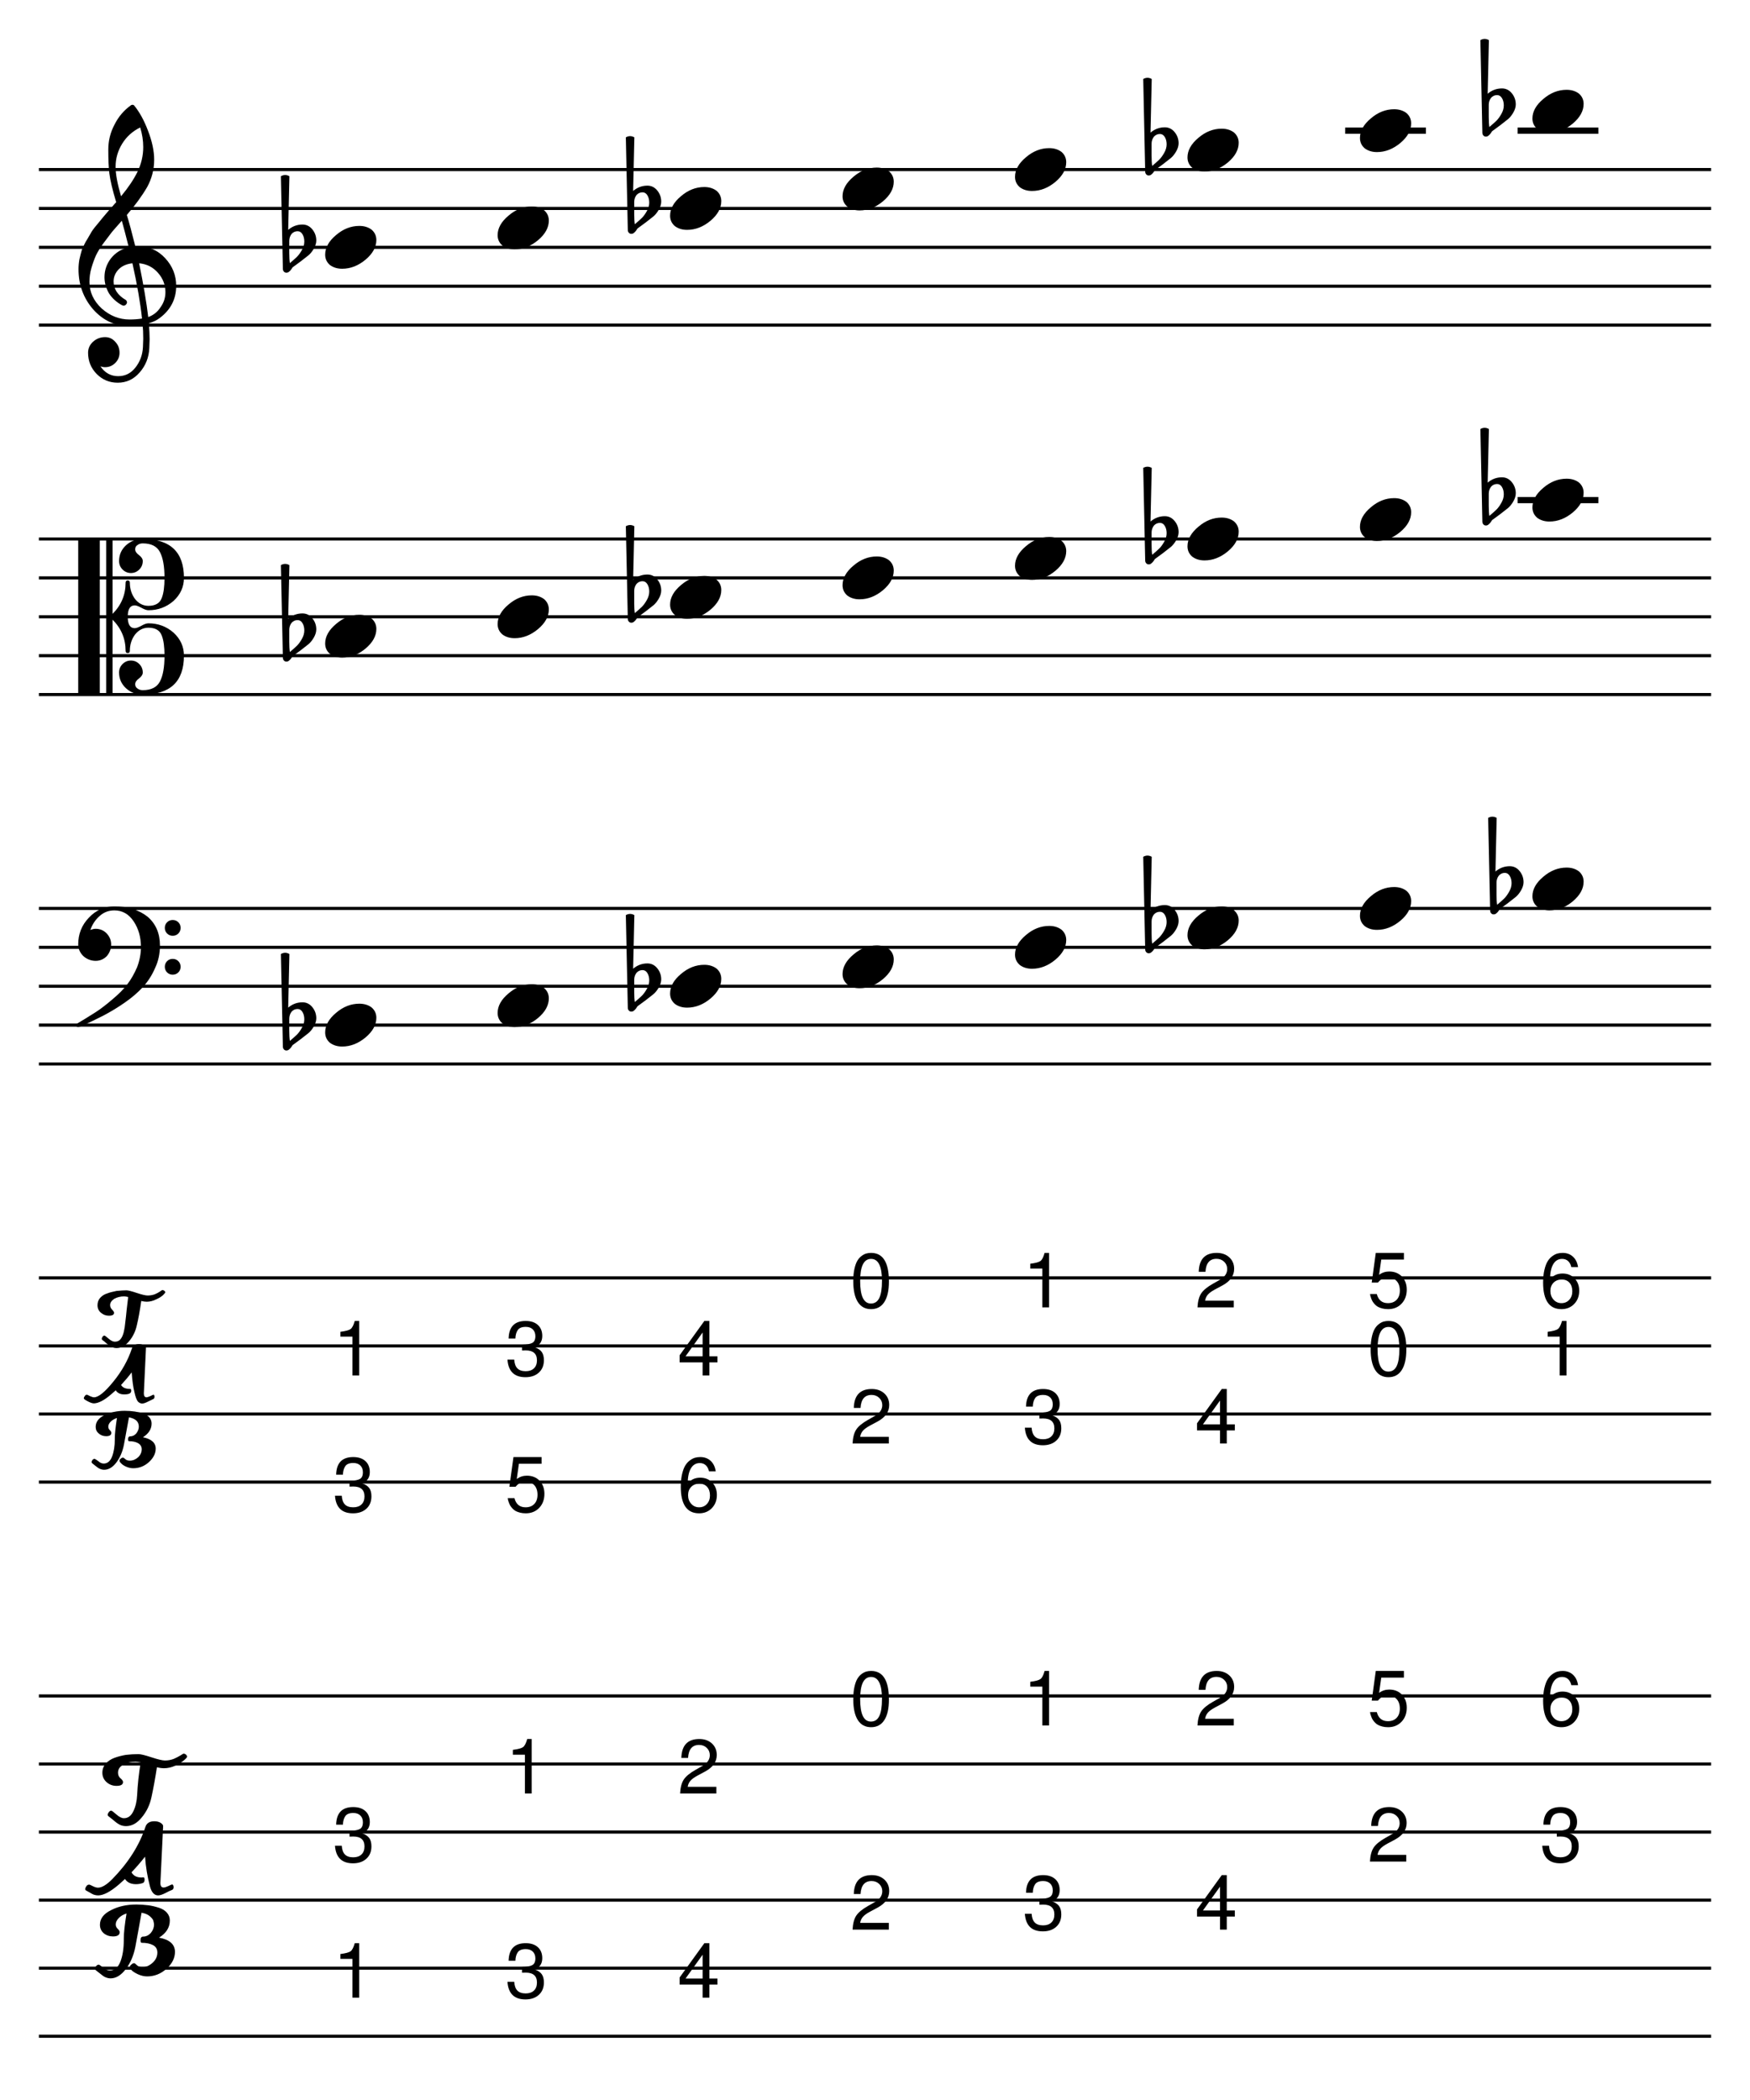 <?xml version="1.0" encoding="UTF-8" standalone="no"?>
<svg width="637.794px" height="765.353px" viewBox="0 0 637.794 765.353"
 xmlns="http://www.w3.org/2000/svg" xmlns:xlink="http://www.w3.org/1999/xlink" version="1.2" baseProfile="tiny">
<title>doubleharmonic (110)</title>
<desc>Generated by MuseScore 3.4.2</desc>
<polyline class="StaffLines" fill="none" stroke="#000000" stroke-width="1.13" stroke-linejoin="bevel" points="14.173,61.795 623.621,61.795"/>
<polyline class="StaffLines" fill="none" stroke="#000000" stroke-width="1.13" stroke-linejoin="bevel" points="14.173,75.969 623.621,75.969"/>
<polyline class="StaffLines" fill="none" stroke="#000000" stroke-width="1.13" stroke-linejoin="bevel" points="14.173,90.142 623.621,90.142"/>
<polyline class="StaffLines" fill="none" stroke="#000000" stroke-width="1.13" stroke-linejoin="bevel" points="14.173,104.315 623.621,104.315"/>
<polyline class="StaffLines" fill="none" stroke="#000000" stroke-width="1.13" stroke-linejoin="bevel" points="14.173,118.488 623.621,118.488"/>
<polyline class="StaffLines" fill="none" stroke="#000000" stroke-width="1.13" stroke-linejoin="bevel" points="14.173,196.441 623.621,196.441"/>
<polyline class="StaffLines" fill="none" stroke="#000000" stroke-width="1.13" stroke-linejoin="bevel" points="14.173,210.614 623.621,210.614"/>
<polyline class="StaffLines" fill="none" stroke="#000000" stroke-width="1.13" stroke-linejoin="bevel" points="14.173,224.787 623.621,224.787"/>
<polyline class="StaffLines" fill="none" stroke="#000000" stroke-width="1.13" stroke-linejoin="bevel" points="14.173,238.961 623.621,238.961"/>
<polyline class="StaffLines" fill="none" stroke="#000000" stroke-width="1.13" stroke-linejoin="bevel" points="14.173,253.134 623.621,253.134"/>
<polyline class="StaffLines" fill="none" stroke="#000000" stroke-width="1.13" stroke-linejoin="bevel" points="14.173,331.087 623.621,331.087"/>
<polyline class="StaffLines" fill="none" stroke="#000000" stroke-width="1.13" stroke-linejoin="bevel" points="14.173,345.26 623.621,345.26"/>
<polyline class="StaffLines" fill="none" stroke="#000000" stroke-width="1.13" stroke-linejoin="bevel" points="14.173,359.433 623.621,359.433"/>
<polyline class="StaffLines" fill="none" stroke="#000000" stroke-width="1.13" stroke-linejoin="bevel" points="14.173,373.606 623.621,373.606"/>
<polyline class="StaffLines" fill="none" stroke="#000000" stroke-width="1.13" stroke-linejoin="bevel" points="14.173,387.78 623.621,387.78"/>
<polyline class="StaffLines" fill="none" stroke="#000000" stroke-width="1.13" stroke-linejoin="bevel" points="14.173,465.732 623.621,465.732"/>
<polyline class="StaffLines" fill="none" stroke="#000000" stroke-width="1.13" stroke-linejoin="bevel" points="14.173,490.535 623.621,490.535"/>
<polyline class="StaffLines" fill="none" stroke="#000000" stroke-width="1.13" stroke-linejoin="bevel" points="14.173,515.339 623.621,515.339"/>
<polyline class="StaffLines" fill="none" stroke="#000000" stroke-width="1.13" stroke-linejoin="bevel" points="14.173,540.142 623.621,540.142"/>
<polyline class="StaffLines" fill="none" stroke="#000000" stroke-width="1.13" stroke-linejoin="bevel" points="14.173,618.094 623.621,618.094"/>
<polyline class="StaffLines" fill="none" stroke="#000000" stroke-width="1.13" stroke-linejoin="bevel" points="14.173,642.898 623.621,642.898"/>
<polyline class="StaffLines" fill="none" stroke="#000000" stroke-width="1.13" stroke-linejoin="bevel" points="14.173,667.701 623.621,667.701"/>
<polyline class="StaffLines" fill="none" stroke="#000000" stroke-width="1.13" stroke-linejoin="bevel" points="14.173,692.504 623.621,692.504"/>
<polyline class="StaffLines" fill="none" stroke="#000000" stroke-width="1.13" stroke-linejoin="bevel" points="14.173,717.307 623.621,717.307"/>
<polyline class="StaffLines" fill="none" stroke="#000000" stroke-width="1.13" stroke-linejoin="bevel" points="14.173,742.11 623.621,742.11"/>
<path class="Accidental" transform="matrix(0.567,0,0,0.567,102.818,373.606)" d="M4.594,-4.109 L4.594,3.609 C4.594,6.349 4.724,8.531 4.984,10.156 C7.13,8.333 8.661,6.969 9.578,6.062 C10.62,5.021 11.662,3.586 12.703,1.758 C13.745,-0.07 14.266,-1.896 14.266,-3.719 C14.266,-5.542 13.875,-7.104 13.094,-8.406 C12.312,-9.708 11.271,-10.359 9.969,-10.359 C8.406,-10.359 7.104,-9.771 6.062,-8.594 C5.083,-7.292 4.594,-5.797 4.594,-4.109 M0.484,13.766 L-0.781,-45.703 C0.135,-46.224 1.049,-46.484 1.961,-46.484 C2.872,-46.484 3.781,-46.224 4.688,-45.703 L3.906,-11.234 C6.573,-13.516 9.635,-14.656 13.094,-14.656 C15.625,-14.656 17.737,-13.615 19.43,-11.531 C21.122,-9.448 21.969,-7.068 21.969,-4.391 C21.969,-2.703 21.417,-0.911 20.312,0.984 C19.271,2.734 18.167,4.099 17,5.078 C16.344,5.599 14.682,6.901 12.016,8.984 C11.234,9.568 10.307,10.25 9.234,11.031 C8.161,11.812 7.495,12.302 7.234,12.5 C6.776,12.76 6.349,13.281 5.953,14.062 C5.505,14.719 4.984,15.271 4.391,15.719 C3.943,16.115 3.393,16.312 2.742,16.312 C2.091,16.312 1.568,16.083 1.172,15.625 C0.714,15.167 0.484,14.547 0.484,13.766"/>
<path class="Accidental" transform="matrix(0.567,0,0,0.567,228.53,359.433)" d="M4.594,-4.109 L4.594,3.609 C4.594,6.349 4.724,8.531 4.984,10.156 C7.13,8.333 8.661,6.969 9.578,6.062 C10.62,5.021 11.662,3.586 12.703,1.758 C13.745,-0.07 14.266,-1.896 14.266,-3.719 C14.266,-5.542 13.875,-7.104 13.094,-8.406 C12.312,-9.708 11.271,-10.359 9.969,-10.359 C8.406,-10.359 7.104,-9.771 6.062,-8.594 C5.083,-7.292 4.594,-5.797 4.594,-4.109 M0.484,13.766 L-0.781,-45.703 C0.135,-46.224 1.049,-46.484 1.961,-46.484 C2.872,-46.484 3.781,-46.224 4.688,-45.703 L3.906,-11.234 C6.573,-13.516 9.635,-14.656 13.094,-14.656 C15.625,-14.656 17.737,-13.615 19.43,-11.531 C21.122,-9.448 21.969,-7.068 21.969,-4.391 C21.969,-2.703 21.417,-0.911 20.312,0.984 C19.271,2.734 18.167,4.099 17,5.078 C16.344,5.599 14.682,6.901 12.016,8.984 C11.234,9.568 10.307,10.25 9.234,11.031 C8.161,11.812 7.495,12.302 7.234,12.5 C6.776,12.76 6.349,13.281 5.953,14.062 C5.505,14.719 4.984,15.271 4.391,15.719 C3.943,16.115 3.393,16.312 2.742,16.312 C2.091,16.312 1.568,16.083 1.172,15.625 C0.714,15.167 0.484,14.547 0.484,13.766"/>
<path class="Accidental" transform="matrix(0.567,0,0,0.567,417.097,338.173)" d="M4.594,-4.109 L4.594,3.609 C4.594,6.349 4.724,8.531 4.984,10.156 C7.13,8.333 8.661,6.969 9.578,6.062 C10.62,5.021 11.662,3.586 12.703,1.758 C13.745,-0.07 14.266,-1.896 14.266,-3.719 C14.266,-5.542 13.875,-7.104 13.094,-8.406 C12.312,-9.708 11.271,-10.359 9.969,-10.359 C8.406,-10.359 7.104,-9.771 6.062,-8.594 C5.083,-7.292 4.594,-5.797 4.594,-4.109 M0.484,13.766 L-0.781,-45.703 C0.135,-46.224 1.049,-46.484 1.961,-46.484 C2.872,-46.484 3.781,-46.224 4.688,-45.703 L3.906,-11.234 C6.573,-13.516 9.635,-14.656 13.094,-14.656 C15.625,-14.656 17.737,-13.615 19.43,-11.531 C21.122,-9.448 21.969,-7.068 21.969,-4.391 C21.969,-2.703 21.417,-0.911 20.312,0.984 C19.271,2.734 18.167,4.099 17,5.078 C16.344,5.599 14.682,6.901 12.016,8.984 C11.234,9.568 10.307,10.25 9.234,11.031 C8.161,11.812 7.495,12.302 7.234,12.5 C6.776,12.76 6.349,13.281 5.953,14.062 C5.505,14.719 4.984,15.271 4.391,15.719 C3.943,16.115 3.393,16.312 2.742,16.312 C2.091,16.312 1.568,16.083 1.172,15.625 C0.714,15.167 0.484,14.547 0.484,13.766"/>
<path class="Accidental" transform="matrix(0.567,0,0,0.567,542.809,324)" d="M4.594,-4.109 L4.594,3.609 C4.594,6.349 4.724,8.531 4.984,10.156 C7.13,8.333 8.661,6.969 9.578,6.062 C10.62,5.021 11.662,3.586 12.703,1.758 C13.745,-0.07 14.266,-1.896 14.266,-3.719 C14.266,-5.542 13.875,-7.104 13.094,-8.406 C12.312,-9.708 11.271,-10.359 9.969,-10.359 C8.406,-10.359 7.104,-9.771 6.062,-8.594 C5.083,-7.292 4.594,-5.797 4.594,-4.109 M0.484,13.766 L-0.781,-45.703 C0.135,-46.224 1.049,-46.484 1.961,-46.484 C2.872,-46.484 3.781,-46.224 4.688,-45.703 L3.906,-11.234 C6.573,-13.516 9.635,-14.656 13.094,-14.656 C15.625,-14.656 17.737,-13.615 19.43,-11.531 C21.122,-9.448 21.969,-7.068 21.969,-4.391 C21.969,-2.703 21.417,-0.911 20.312,0.984 C19.271,2.734 18.167,4.099 17,5.078 C16.344,5.599 14.682,6.901 12.016,8.984 C11.234,9.568 10.307,10.25 9.234,11.031 C8.161,11.812 7.495,12.302 7.234,12.5 C6.776,12.76 6.349,13.281 5.953,14.062 C5.505,14.719 4.984,15.271 4.391,15.719 C3.943,16.115 3.393,16.312 2.742,16.312 C2.091,16.312 1.568,16.083 1.172,15.625 C0.714,15.167 0.484,14.547 0.484,13.766"/>
<path class="Accidental" transform="matrix(0.567,0,0,0.567,102.818,231.874)" d="M4.594,-4.109 L4.594,3.609 C4.594,6.349 4.724,8.531 4.984,10.156 C7.13,8.333 8.661,6.969 9.578,6.062 C10.62,5.021 11.662,3.586 12.703,1.758 C13.745,-0.07 14.266,-1.896 14.266,-3.719 C14.266,-5.542 13.875,-7.104 13.094,-8.406 C12.312,-9.708 11.271,-10.359 9.969,-10.359 C8.406,-10.359 7.104,-9.771 6.062,-8.594 C5.083,-7.292 4.594,-5.797 4.594,-4.109 M0.484,13.766 L-0.781,-45.703 C0.135,-46.224 1.049,-46.484 1.961,-46.484 C2.872,-46.484 3.781,-46.224 4.688,-45.703 L3.906,-11.234 C6.573,-13.516 9.635,-14.656 13.094,-14.656 C15.625,-14.656 17.737,-13.615 19.43,-11.531 C21.122,-9.448 21.969,-7.068 21.969,-4.391 C21.969,-2.703 21.417,-0.911 20.312,0.984 C19.271,2.734 18.167,4.099 17,5.078 C16.344,5.599 14.682,6.901 12.016,8.984 C11.234,9.568 10.307,10.25 9.234,11.031 C8.161,11.812 7.495,12.302 7.234,12.5 C6.776,12.76 6.349,13.281 5.953,14.062 C5.505,14.719 4.984,15.271 4.391,15.719 C3.943,16.115 3.393,16.312 2.742,16.312 C2.091,16.312 1.568,16.083 1.172,15.625 C0.714,15.167 0.484,14.547 0.484,13.766"/>
<path class="Accidental" transform="matrix(0.567,0,0,0.567,228.53,217.701)" d="M4.594,-4.109 L4.594,3.609 C4.594,6.349 4.724,8.531 4.984,10.156 C7.13,8.333 8.661,6.969 9.578,6.062 C10.62,5.021 11.662,3.586 12.703,1.758 C13.745,-0.07 14.266,-1.896 14.266,-3.719 C14.266,-5.542 13.875,-7.104 13.094,-8.406 C12.312,-9.708 11.271,-10.359 9.969,-10.359 C8.406,-10.359 7.104,-9.771 6.062,-8.594 C5.083,-7.292 4.594,-5.797 4.594,-4.109 M0.484,13.766 L-0.781,-45.703 C0.135,-46.224 1.049,-46.484 1.961,-46.484 C2.872,-46.484 3.781,-46.224 4.688,-45.703 L3.906,-11.234 C6.573,-13.516 9.635,-14.656 13.094,-14.656 C15.625,-14.656 17.737,-13.615 19.43,-11.531 C21.122,-9.448 21.969,-7.068 21.969,-4.391 C21.969,-2.703 21.417,-0.911 20.312,0.984 C19.271,2.734 18.167,4.099 17,5.078 C16.344,5.599 14.682,6.901 12.016,8.984 C11.234,9.568 10.307,10.25 9.234,11.031 C8.161,11.812 7.495,12.302 7.234,12.5 C6.776,12.76 6.349,13.281 5.953,14.062 C5.505,14.719 4.984,15.271 4.391,15.719 C3.943,16.115 3.393,16.312 2.742,16.312 C2.091,16.312 1.568,16.083 1.172,15.625 C0.714,15.167 0.484,14.547 0.484,13.766"/>
<path class="Accidental" transform="matrix(0.567,0,0,0.567,417.097,196.441)" d="M4.594,-4.109 L4.594,3.609 C4.594,6.349 4.724,8.531 4.984,10.156 C7.13,8.333 8.661,6.969 9.578,6.062 C10.62,5.021 11.662,3.586 12.703,1.758 C13.745,-0.07 14.266,-1.896 14.266,-3.719 C14.266,-5.542 13.875,-7.104 13.094,-8.406 C12.312,-9.708 11.271,-10.359 9.969,-10.359 C8.406,-10.359 7.104,-9.771 6.062,-8.594 C5.083,-7.292 4.594,-5.797 4.594,-4.109 M0.484,13.766 L-0.781,-45.703 C0.135,-46.224 1.049,-46.484 1.961,-46.484 C2.872,-46.484 3.781,-46.224 4.688,-45.703 L3.906,-11.234 C6.573,-13.516 9.635,-14.656 13.094,-14.656 C15.625,-14.656 17.737,-13.615 19.43,-11.531 C21.122,-9.448 21.969,-7.068 21.969,-4.391 C21.969,-2.703 21.417,-0.911 20.312,0.984 C19.271,2.734 18.167,4.099 17,5.078 C16.344,5.599 14.682,6.901 12.016,8.984 C11.234,9.568 10.307,10.25 9.234,11.031 C8.161,11.812 7.495,12.302 7.234,12.5 C6.776,12.76 6.349,13.281 5.953,14.062 C5.505,14.719 4.984,15.271 4.391,15.719 C3.943,16.115 3.393,16.312 2.742,16.312 C2.091,16.312 1.568,16.083 1.172,15.625 C0.714,15.167 0.484,14.547 0.484,13.766"/>
<path class="Accidental" transform="matrix(0.567,0,0,0.567,539.975,182.268)" d="M4.594,-4.109 L4.594,3.609 C4.594,6.349 4.724,8.531 4.984,10.156 C7.13,8.333 8.661,6.969 9.578,6.062 C10.62,5.021 11.662,3.586 12.703,1.758 C13.745,-0.07 14.266,-1.896 14.266,-3.719 C14.266,-5.542 13.875,-7.104 13.094,-8.406 C12.312,-9.708 11.271,-10.359 9.969,-10.359 C8.406,-10.359 7.104,-9.771 6.062,-8.594 C5.083,-7.292 4.594,-5.797 4.594,-4.109 M0.484,13.766 L-0.781,-45.703 C0.135,-46.224 1.049,-46.484 1.961,-46.484 C2.872,-46.484 3.781,-46.224 4.688,-45.703 L3.906,-11.234 C6.573,-13.516 9.635,-14.656 13.094,-14.656 C15.625,-14.656 17.737,-13.615 19.43,-11.531 C21.122,-9.448 21.969,-7.068 21.969,-4.391 C21.969,-2.703 21.417,-0.911 20.312,0.984 C19.271,2.734 18.167,4.099 17,5.078 C16.344,5.599 14.682,6.901 12.016,8.984 C11.234,9.568 10.307,10.25 9.234,11.031 C8.161,11.812 7.495,12.302 7.234,12.5 C6.776,12.76 6.349,13.281 5.953,14.062 C5.505,14.719 4.984,15.271 4.391,15.719 C3.943,16.115 3.393,16.312 2.742,16.312 C2.091,16.312 1.568,16.083 1.172,15.625 C0.714,15.167 0.484,14.547 0.484,13.766"/>
<path class="Accidental" transform="matrix(0.567,0,0,0.567,102.818,90.142)" d="M4.594,-4.109 L4.594,3.609 C4.594,6.349 4.724,8.531 4.984,10.156 C7.13,8.333 8.661,6.969 9.578,6.062 C10.62,5.021 11.662,3.586 12.703,1.758 C13.745,-0.07 14.266,-1.896 14.266,-3.719 C14.266,-5.542 13.875,-7.104 13.094,-8.406 C12.312,-9.708 11.271,-10.359 9.969,-10.359 C8.406,-10.359 7.104,-9.771 6.062,-8.594 C5.083,-7.292 4.594,-5.797 4.594,-4.109 M0.484,13.766 L-0.781,-45.703 C0.135,-46.224 1.049,-46.484 1.961,-46.484 C2.872,-46.484 3.781,-46.224 4.688,-45.703 L3.906,-11.234 C6.573,-13.516 9.635,-14.656 13.094,-14.656 C15.625,-14.656 17.737,-13.615 19.43,-11.531 C21.122,-9.448 21.969,-7.068 21.969,-4.391 C21.969,-2.703 21.417,-0.911 20.312,0.984 C19.271,2.734 18.167,4.099 17,5.078 C16.344,5.599 14.682,6.901 12.016,8.984 C11.234,9.568 10.307,10.25 9.234,11.031 C8.161,11.812 7.495,12.302 7.234,12.5 C6.776,12.76 6.349,13.281 5.953,14.062 C5.505,14.719 4.984,15.271 4.391,15.719 C3.943,16.115 3.393,16.312 2.742,16.312 C2.091,16.312 1.568,16.083 1.172,15.625 C0.714,15.167 0.484,14.547 0.484,13.766"/>
<path class="Accidental" transform="matrix(0.567,0,0,0.567,228.53,75.969)" d="M4.594,-4.109 L4.594,3.609 C4.594,6.349 4.724,8.531 4.984,10.156 C7.13,8.333 8.661,6.969 9.578,6.062 C10.62,5.021 11.662,3.586 12.703,1.758 C13.745,-0.07 14.266,-1.896 14.266,-3.719 C14.266,-5.542 13.875,-7.104 13.094,-8.406 C12.312,-9.708 11.271,-10.359 9.969,-10.359 C8.406,-10.359 7.104,-9.771 6.062,-8.594 C5.083,-7.292 4.594,-5.797 4.594,-4.109 M0.484,13.766 L-0.781,-45.703 C0.135,-46.224 1.049,-46.484 1.961,-46.484 C2.872,-46.484 3.781,-46.224 4.688,-45.703 L3.906,-11.234 C6.573,-13.516 9.635,-14.656 13.094,-14.656 C15.625,-14.656 17.737,-13.615 19.43,-11.531 C21.122,-9.448 21.969,-7.068 21.969,-4.391 C21.969,-2.703 21.417,-0.911 20.312,0.984 C19.271,2.734 18.167,4.099 17,5.078 C16.344,5.599 14.682,6.901 12.016,8.984 C11.234,9.568 10.307,10.25 9.234,11.031 C8.161,11.812 7.495,12.302 7.234,12.5 C6.776,12.76 6.349,13.281 5.953,14.062 C5.505,14.719 4.984,15.271 4.391,15.719 C3.943,16.115 3.393,16.312 2.742,16.312 C2.091,16.312 1.568,16.083 1.172,15.625 C0.714,15.167 0.484,14.547 0.484,13.766"/>
<path class="Accidental" transform="matrix(0.567,0,0,0.567,417.097,54.709)" d="M4.594,-4.109 L4.594,3.609 C4.594,6.349 4.724,8.531 4.984,10.156 C7.13,8.333 8.661,6.969 9.578,6.062 C10.62,5.021 11.662,3.586 12.703,1.758 C13.745,-0.07 14.266,-1.896 14.266,-3.719 C14.266,-5.542 13.875,-7.104 13.094,-8.406 C12.312,-9.708 11.271,-10.359 9.969,-10.359 C8.406,-10.359 7.104,-9.771 6.062,-8.594 C5.083,-7.292 4.594,-5.797 4.594,-4.109 M0.484,13.766 L-0.781,-45.703 C0.135,-46.224 1.049,-46.484 1.961,-46.484 C2.872,-46.484 3.781,-46.224 4.688,-45.703 L3.906,-11.234 C6.573,-13.516 9.635,-14.656 13.094,-14.656 C15.625,-14.656 17.737,-13.615 19.43,-11.531 C21.122,-9.448 21.969,-7.068 21.969,-4.391 C21.969,-2.703 21.417,-0.911 20.312,0.984 C19.271,2.734 18.167,4.099 17,5.078 C16.344,5.599 14.682,6.901 12.016,8.984 C11.234,9.568 10.307,10.25 9.234,11.031 C8.161,11.812 7.495,12.302 7.234,12.5 C6.776,12.76 6.349,13.281 5.953,14.062 C5.505,14.719 4.984,15.271 4.391,15.719 C3.943,16.115 3.393,16.312 2.742,16.312 C2.091,16.312 1.568,16.083 1.172,15.625 C0.714,15.167 0.484,14.547 0.484,13.766"/>
<path class="Accidental" transform="matrix(0.567,0,0,0.567,539.975,40.535)" d="M4.594,-4.109 L4.594,3.609 C4.594,6.349 4.724,8.531 4.984,10.156 C7.13,8.333 8.661,6.969 9.578,6.062 C10.62,5.021 11.662,3.586 12.703,1.758 C13.745,-0.07 14.266,-1.896 14.266,-3.719 C14.266,-5.542 13.875,-7.104 13.094,-8.406 C12.312,-9.708 11.271,-10.359 9.969,-10.359 C8.406,-10.359 7.104,-9.771 6.062,-8.594 C5.083,-7.292 4.594,-5.797 4.594,-4.109 M0.484,13.766 L-0.781,-45.703 C0.135,-46.224 1.049,-46.484 1.961,-46.484 C2.872,-46.484 3.781,-46.224 4.688,-45.703 L3.906,-11.234 C6.573,-13.516 9.635,-14.656 13.094,-14.656 C15.625,-14.656 17.737,-13.615 19.43,-11.531 C21.122,-9.448 21.969,-7.068 21.969,-4.391 C21.969,-2.703 21.417,-0.911 20.312,0.984 C19.271,2.734 18.167,4.099 17,5.078 C16.344,5.599 14.682,6.901 12.016,8.984 C11.234,9.568 10.307,10.25 9.234,11.031 C8.161,11.812 7.495,12.302 7.234,12.5 C6.776,12.76 6.349,13.281 5.953,14.062 C5.505,14.719 4.984,15.271 4.391,15.719 C3.943,16.115 3.393,16.312 2.742,16.312 C2.091,16.312 1.568,16.083 1.172,15.625 C0.714,15.167 0.484,14.547 0.484,13.766"/>
<polyline class="LedgerLine" fill="none" stroke="#000000" stroke-width="2.27" stroke-linecap="square" stroke-linejoin="bevel" points="554.245,182.268 581.409,182.268"/>
<polyline class="LedgerLine" fill="none" stroke="#000000" stroke-width="2.27" stroke-linecap="square" stroke-linejoin="bevel" points="491.389,47.622 518.553,47.622"/>
<polyline class="LedgerLine" fill="none" stroke="#000000" stroke-width="2.27" stroke-linecap="square" stroke-linejoin="bevel" points="554.245,47.622 581.409,47.622"/>
<path class="Note" fill="#ffffff" fill-opacity="0.0" fill-rule="evenodd" d="M119.782,704.906 L138.49,704.906 L138.49,729.709 L119.782,729.709 L119.782,704.906 "/>
<path class="Note" d="M128.449,713.916 L124.058,713.916 L124.058,712.151 C125.964,711.911 127.207,711.575 127.785,711.143 C128.363,710.711 128.865,709.729 129.293,708.198 L130.918,708.198 L130.918,728.057 L128.449,728.057 L128.449,713.916 "/>
<path class="Note" fill="#ffffff" fill-opacity="0.0" fill-rule="evenodd" d="M119.782,655.299 L138.49,655.299 L138.49,680.102 L119.782,680.102 L119.782,655.299 "/>
<path class="Note" d="M128.761,660.748 C127.345,660.748 126.371,661.136 125.839,661.912 C125.308,662.688 125.022,663.722 124.98,665.013 L122.511,665.013 C122.605,660.732 124.678,658.591 128.73,658.591 C130.615,658.591 132.095,659.078 133.168,660.052 C134.24,661.026 134.777,662.362 134.777,664.06 C134.777,666.071 133.855,667.44 132.011,668.17 C133.199,668.586 134.056,669.162 134.582,669.896 C135.108,670.63 135.371,671.633 135.371,672.904 C135.371,674.789 134.759,676.292 133.535,677.412 C132.311,678.532 130.683,679.091 128.652,679.091 C124.579,679.091 122.392,676.956 122.089,672.685 L124.558,672.685 C124.652,674.123 125.035,675.185 125.707,675.873 C126.379,676.56 127.386,676.904 128.73,676.904 C130.022,676.904 131.03,676.555 131.754,675.857 C132.477,675.159 132.839,674.185 132.839,672.935 C132.839,670.529 131.47,669.326 128.73,669.326 L127.699,669.357 L127.386,669.357 L127.386,667.248 C129.157,667.216 130.412,666.995 131.152,666.584 C131.892,666.172 132.261,665.357 132.261,664.138 C132.261,663.097 131.949,662.271 131.324,661.662 C130.699,661.052 129.845,660.748 128.761,660.748"/>
<path class="Note" fill="#ffffff" fill-opacity="0.0" fill-rule="evenodd" d="M182.637,704.906 L201.346,704.906 L201.346,729.709 L182.637,729.709 L182.637,704.906 "/>
<path class="Note" d="M191.617,710.354 C190.201,710.354 189.227,710.742 188.695,711.518 C188.164,712.294 187.878,713.328 187.836,714.62 L185.367,714.62 C185.461,710.338 187.534,708.198 191.586,708.198 C193.471,708.198 194.951,708.685 196.023,709.659 C197.096,710.633 197.633,711.969 197.633,713.666 C197.633,715.677 196.711,717.047 194.867,717.776 C196.055,718.193 196.911,718.768 197.438,719.502 C197.964,720.237 198.227,721.239 198.227,722.51 C198.227,724.396 197.615,725.898 196.391,727.018 C195.167,728.138 193.539,728.698 191.508,728.698 C187.435,728.698 185.247,726.562 184.945,722.291 L187.414,722.291 C187.508,723.729 187.891,724.791 188.563,725.479 C189.234,726.166 190.242,726.51 191.586,726.51 C192.878,726.51 193.885,726.161 194.609,725.463 C195.333,724.765 195.695,723.791 195.695,722.541 C195.695,720.135 194.326,718.932 191.586,718.932 L190.555,718.963 L190.242,718.963 L190.242,716.854 C192.013,716.823 193.268,716.601 194.008,716.19 C194.747,715.778 195.117,714.963 195.117,713.745 C195.117,712.703 194.805,711.877 194.18,711.268 C193.555,710.659 192.701,710.354 191.617,710.354"/>
<path class="Note" fill="#ffffff" fill-opacity="0.0" fill-rule="evenodd" d="M182.637,630.496 L201.346,630.496 L201.346,655.299 L182.637,655.299 L182.637,630.496 "/>
<path class="Note" d="M191.305,639.507 L186.914,639.507 L186.914,637.741 C188.82,637.502 190.063,637.166 190.641,636.734 C191.219,636.301 191.721,635.32 192.148,633.788 L193.773,633.788 L193.773,653.648 L191.305,653.648 L191.305,639.507 "/>
<path class="Note" fill="#ffffff" fill-opacity="0.0" fill-rule="evenodd" d="M245.493,704.906 L264.202,704.906 L264.202,729.709 L245.493,729.709 L245.493,704.906 "/>
<path class="Note" d="M256.067,723.291 L247.692,723.291 L247.692,720.698 L256.708,708.198 L258.536,708.198 L258.536,721.088 L261.473,721.088 L261.473,723.291 L258.536,723.291 L258.536,728.057 L256.067,728.057 L256.067,723.291 M256.067,721.088 L256.067,712.401 L249.848,721.088 L256.067,721.088 "/>
<path class="Note" fill="#ffffff" fill-opacity="0.0" fill-rule="evenodd" d="M245.493,630.496 L264.202,630.496 L264.202,655.299 L245.493,655.299 L245.493,630.496 "/>
<path class="Note" d="M248.317,640.679 C248.442,636.085 250.624,633.788 254.864,633.788 C256.749,633.788 258.28,634.33 259.458,635.413 C260.635,636.497 261.223,637.898 261.223,639.616 C261.223,642.085 259.822,644.085 257.02,645.616 L254.223,647.116 C253.004,647.773 252.135,648.408 251.614,649.023 C251.093,649.637 250.765,650.366 250.629,651.21 L261.083,651.21 L261.083,653.648 L247.864,653.648 C247.978,651.46 248.418,649.775 249.184,648.593 C249.95,647.411 251.369,646.231 253.442,645.054 L256.004,643.601 C257.796,642.57 258.692,641.262 258.692,639.679 C258.692,638.616 258.319,637.728 257.575,637.015 C256.83,636.301 255.9,635.945 254.786,635.945 C252.296,635.945 250.958,637.523 250.77,640.679 L248.317,640.679 "/>
<path class="Note" fill="#ffffff" fill-opacity="0.0" fill-rule="evenodd" d="M308.349,680.102 L327.058,680.102 L327.058,704.906 L308.349,704.906 L308.349,680.102 "/>
<path class="Note" d="M311.173,690.285 C311.298,685.691 313.48,683.395 317.72,683.395 C319.605,683.395 321.136,683.936 322.313,685.02 C323.49,686.103 324.079,687.504 324.079,689.223 C324.079,691.691 322.678,693.691 319.876,695.223 L317.079,696.723 C315.86,697.379 314.99,698.014 314.47,698.629 C313.949,699.244 313.621,699.973 313.485,700.816 L323.938,700.816 L323.938,703.254 L310.72,703.254 C310.834,701.066 311.274,699.382 312.04,698.199 C312.806,697.017 314.225,695.837 316.298,694.66 L318.86,693.207 C320.652,692.176 321.548,690.869 321.548,689.285 C321.548,688.223 321.175,687.335 320.431,686.621 C319.686,685.908 318.756,685.551 317.642,685.551 C315.152,685.551 313.813,687.129 313.626,690.285 L311.173,690.285 "/>
<path class="Note" fill="#ffffff" fill-opacity="0.0" fill-rule="evenodd" d="M308.349,605.693 L327.058,605.693 L327.058,630.496 L308.349,630.496 L308.349,605.693 "/>
<path class="Note" d="M310.97,619.235 C310.97,617.579 311.11,616.115 311.392,614.844 C311.673,613.574 312.027,612.579 312.454,611.86 C312.881,611.141 313.394,610.558 313.993,610.11 C314.592,609.662 315.168,609.363 315.72,609.212 C316.272,609.061 316.855,608.985 317.47,608.985 C321.803,608.985 323.97,612.459 323.97,619.407 C323.97,622.678 323.412,625.175 322.298,626.899 C321.183,628.623 319.574,629.485 317.47,629.485 C315.345,629.485 313.73,628.613 312.626,626.868 C311.522,625.123 310.97,622.579 310.97,619.235 M321.438,619.188 C321.438,613.844 320.113,611.173 317.462,611.173 C314.811,611.173 313.485,613.871 313.485,619.266 C313.485,624.714 314.793,627.438 317.407,627.438 C318.793,627.438 319.811,626.766 320.462,625.423 C321.113,624.079 321.438,622.001 321.438,619.188"/>
<path class="Note" fill="#ffffff" fill-opacity="0.0" fill-rule="evenodd" d="M371.205,680.102 L389.914,680.102 L389.914,704.906 L371.205,704.906 L371.205,680.102 "/>
<path class="Note" d="M380.185,685.551 C378.768,685.551 377.794,685.939 377.263,686.715 C376.732,687.491 376.445,688.525 376.404,689.816 L373.935,689.816 C374.029,685.535 376.102,683.395 380.154,683.395 C382.039,683.395 383.518,683.882 384.591,684.856 C385.664,685.829 386.201,687.165 386.201,688.863 C386.201,690.874 385.279,692.244 383.435,692.973 C384.622,693.389 385.479,693.965 386.005,694.699 C386.531,695.434 386.794,696.436 386.794,697.707 C386.794,699.592 386.182,701.095 384.958,702.215 C383.734,703.335 382.107,703.895 380.076,703.895 C376.003,703.895 373.815,701.759 373.513,697.488 L375.982,697.488 C376.076,698.926 376.458,699.988 377.13,700.676 C377.802,701.363 378.81,701.707 380.154,701.707 C381.445,701.707 382.453,701.358 383.177,700.66 C383.901,699.962 384.263,698.988 384.263,697.738 C384.263,695.332 382.893,694.129 380.154,694.129 L379.122,694.16 L378.81,694.16 L378.81,692.051 C380.581,692.02 381.836,691.798 382.576,691.387 C383.315,690.975 383.685,690.16 383.685,688.941 C383.685,687.9 383.372,687.074 382.747,686.465 C382.122,685.856 381.268,685.551 380.185,685.551"/>
<path class="Note" fill="#ffffff" fill-opacity="0.0" fill-rule="evenodd" d="M371.205,605.693 L389.914,605.693 L389.914,630.496 L371.205,630.496 L371.205,605.693 "/>
<path class="Note" d="M379.872,614.704 L375.482,614.704 L375.482,612.938 C377.388,612.699 378.63,612.363 379.208,611.93 C379.786,611.498 380.289,610.516 380.716,608.985 L382.341,608.985 L382.341,628.844 L379.872,628.844 L379.872,614.704 "/>
<path class="Note" fill="#ffffff" fill-opacity="0.0" fill-rule="evenodd" d="M434.061,680.102 L452.77,680.102 L452.77,704.906 L434.061,704.906 L434.061,680.102 "/>
<path class="Note" d="M444.635,698.488 L436.26,698.488 L436.26,695.895 L445.275,683.395 L447.103,683.395 L447.103,696.285 L450.041,696.285 L450.041,698.488 L447.103,698.488 L447.103,703.254 L444.635,703.254 L444.635,698.488 M444.635,696.285 L444.635,687.598 L438.416,696.285 L444.635,696.285 "/>
<path class="Note" fill="#ffffff" fill-opacity="0.0" fill-rule="evenodd" d="M434.061,605.693 L452.77,605.693 L452.77,630.496 L434.061,630.496 L434.061,605.693 "/>
<path class="Note" d="M436.885,615.876 C437.01,611.282 439.192,608.985 443.431,608.985 C445.317,608.985 446.848,609.527 448.025,610.61 C449.202,611.693 449.791,613.094 449.791,614.813 C449.791,617.282 448.39,619.282 445.588,620.813 L442.791,622.313 C441.572,622.969 440.702,623.605 440.181,624.219 C439.661,624.834 439.332,625.563 439.197,626.407 L449.65,626.407 L449.65,628.844 L436.431,628.844 C436.546,626.657 436.986,624.972 437.752,623.79 C438.517,622.608 439.937,621.428 442.01,620.251 L444.572,618.798 C446.364,617.766 447.26,616.459 447.26,614.876 C447.26,613.813 446.887,612.925 446.142,612.212 C445.398,611.498 444.468,611.141 443.353,611.141 C440.864,611.141 439.525,612.719 439.338,615.876 L436.885,615.876 "/>
<path class="Note" fill="#ffffff" fill-opacity="0.0" fill-rule="evenodd" d="M496.917,655.299 L515.626,655.299 L515.626,680.102 L496.917,680.102 L496.917,655.299 "/>
<path class="Note" d="M499.74,665.482 C499.865,660.888 502.048,658.591 506.287,658.591 C508.173,658.591 509.704,659.133 510.881,660.216 C512.058,661.3 512.647,662.701 512.647,664.42 C512.647,666.888 511.246,668.888 508.444,670.42 L505.647,671.92 C504.428,672.576 503.558,673.211 503.037,673.826 C502.517,674.44 502.188,675.17 502.053,676.013 L512.506,676.013 L512.506,678.451 L499.287,678.451 C499.402,676.263 499.842,674.578 500.608,673.396 C501.373,672.214 502.793,671.034 504.865,669.857 L507.428,668.404 C509.22,667.373 510.115,666.065 510.115,664.482 C510.115,663.42 509.743,662.532 508.998,661.818 C508.254,661.104 507.324,660.748 506.209,660.748 C503.72,660.748 502.381,662.326 502.194,665.482 L499.74,665.482 "/>
<path class="Note" fill="#ffffff" fill-opacity="0.0" fill-rule="evenodd" d="M496.917,605.693 L515.626,605.693 L515.626,630.496 L496.917,630.496 L496.917,605.693 "/>
<path class="Note" d="M511.662,608.985 L511.662,611.423 L503.397,611.423 L502.615,616.969 C503.72,616.167 504.944,615.766 506.287,615.766 C508.194,615.766 509.738,616.378 510.92,617.602 C512.102,618.826 512.694,620.417 512.694,622.376 C512.694,624.469 512.061,626.178 510.795,627.501 C509.53,628.824 507.897,629.485 505.897,629.485 C505.126,629.485 504.42,629.402 503.78,629.235 C503.139,629.068 502.608,628.868 502.186,628.634 C501.764,628.399 501.381,628.092 501.037,627.712 C500.694,627.331 500.433,626.996 500.256,626.704 C500.079,626.412 499.91,626.048 499.748,625.61 C499.587,625.173 499.488,624.871 499.451,624.704 C499.415,624.537 499.371,624.292 499.319,623.969 L501.772,623.969 C502.355,626.188 503.709,627.298 505.834,627.298 C507.178,627.298 508.238,626.889 509.014,626.071 C509.79,625.253 510.178,624.136 510.178,622.719 C510.178,621.24 509.785,620.076 508.998,619.227 C508.212,618.378 507.157,617.954 505.834,617.954 C505.074,617.954 504.423,618.089 503.881,618.36 C503.339,618.631 502.777,619.11 502.194,619.798 L499.928,619.798 L501.412,608.985 L511.662,608.985 "/>
<path class="Note" fill="#ffffff" fill-opacity="0.0" fill-rule="evenodd" d="M559.773,655.299 L578.481,655.299 L578.481,680.102 L559.773,680.102 L559.773,655.299 "/>
<path class="Note" d="M568.753,660.748 C567.336,660.748 566.362,661.136 565.831,661.912 C565.3,662.688 565.013,663.722 564.971,665.013 L562.503,665.013 C562.596,660.732 564.669,658.591 568.721,658.591 C570.607,658.591 572.086,659.078 573.159,660.052 C574.232,661.026 574.768,662.362 574.768,664.06 C574.768,666.071 573.846,667.44 572.003,668.17 C573.19,668.586 574.047,669.162 574.573,669.896 C575.099,670.63 575.362,671.633 575.362,672.904 C575.362,674.789 574.75,676.292 573.526,677.412 C572.302,678.532 570.675,679.091 568.643,679.091 C564.57,679.091 562.383,676.956 562.081,672.685 L564.55,672.685 C564.643,674.123 565.026,675.185 565.698,675.873 C566.37,676.56 567.378,676.904 568.721,676.904 C570.013,676.904 571.021,676.555 571.745,675.857 C572.469,675.159 572.831,674.185 572.831,672.935 C572.831,670.529 571.461,669.326 568.721,669.326 L567.69,669.357 L567.378,669.357 L567.378,667.248 C569.148,667.216 570.404,666.995 571.143,666.584 C571.883,666.172 572.253,665.357 572.253,664.138 C572.253,663.097 571.94,662.271 571.315,661.662 C570.69,661.052 569.836,660.748 568.753,660.748"/>
<path class="Note" fill="#ffffff" fill-opacity="0.0" fill-rule="evenodd" d="M559.773,605.693 L578.481,605.693 L578.481,630.496 L559.773,630.496 L559.773,605.693 "/>
<path class="Note" d="M562.393,619.798 C562.393,618.048 562.552,616.503 562.87,615.165 C563.188,613.826 563.583,612.777 564.057,612.016 C564.531,611.256 565.102,610.636 565.768,610.157 C566.435,609.678 567.063,609.363 567.651,609.212 C568.24,609.061 568.857,608.985 569.503,608.985 C571.013,608.985 572.268,609.443 573.268,610.36 C574.268,611.277 574.888,612.548 575.128,614.173 L572.675,614.173 C572.466,613.225 572.073,612.488 571.495,611.962 C570.917,611.436 570.195,611.173 569.331,611.173 C567.914,611.173 566.828,611.821 566.073,613.118 C565.318,614.415 564.93,616.277 564.909,618.704 C565.992,617.235 567.513,616.501 569.471,616.501 C571.253,616.501 572.711,617.089 573.846,618.266 C574.982,619.443 575.55,620.954 575.55,622.798 C575.55,624.735 574.94,626.334 573.721,627.594 C572.503,628.855 570.951,629.485 569.065,629.485 C564.617,629.485 562.393,626.256 562.393,619.798 M569.175,618.688 C567.956,618.688 566.964,619.074 566.198,619.844 C565.432,620.615 565.05,621.621 565.05,622.86 C565.05,624.121 565.432,625.175 566.198,626.024 C566.964,626.873 567.925,627.298 569.081,627.298 C570.227,627.298 571.172,626.894 571.917,626.087 C572.661,625.279 573.034,624.246 573.034,622.985 C573.034,621.662 572.688,620.615 571.995,619.844 C571.302,619.074 570.362,618.688 569.175,618.688"/>
<path class="Note" fill="#ffffff" fill-opacity="0.0" fill-rule="evenodd" d="M119.782,527.74 L138.49,527.74 L138.49,552.543 L119.782,552.543 L119.782,527.74 "/>
<path class="Note" d="M128.761,533.189 C127.345,533.189 126.371,533.577 125.839,534.353 C125.308,535.129 125.022,536.163 124.98,537.454 L122.511,537.454 C122.605,533.173 124.678,531.032 128.73,531.032 C130.615,531.032 132.095,531.519 133.168,532.493 C134.24,533.467 134.777,534.803 134.777,536.501 C134.777,538.512 133.855,539.881 132.011,540.61 C133.199,541.027 134.056,541.603 134.582,542.337 C135.108,543.071 135.371,544.074 135.371,545.345 C135.371,547.23 134.759,548.733 133.535,549.853 C132.311,550.972 130.683,551.532 128.652,551.532 C124.579,551.532 122.392,549.397 122.089,545.126 L124.558,545.126 C124.652,546.564 125.035,547.626 125.707,548.314 C126.379,549.001 127.386,549.345 128.73,549.345 C130.022,549.345 131.03,548.996 131.754,548.298 C132.477,547.6 132.839,546.626 132.839,545.376 C132.839,542.97 131.47,541.767 128.73,541.767 L127.699,541.798 L127.386,541.798 L127.386,539.689 C129.157,539.657 130.412,539.436 131.152,539.025 C131.892,538.613 132.261,537.798 132.261,536.579 C132.261,535.538 131.949,534.712 131.324,534.103 C130.699,533.493 129.845,533.189 128.761,533.189"/>
<path class="Note" fill="#ffffff" fill-opacity="0.0" fill-rule="evenodd" d="M119.782,478.134 L138.49,478.134 L138.49,502.937 L119.782,502.937 L119.782,478.134 "/>
<path class="Note" d="M128.449,487.145 L124.058,487.145 L124.058,485.379 C125.964,485.14 127.207,484.804 127.785,484.371 C128.363,483.939 128.865,482.957 129.293,481.426 L130.918,481.426 L130.918,501.285 L128.449,501.285 L128.449,487.145 "/>
<path class="Note" fill="#ffffff" fill-opacity="0.0" fill-rule="evenodd" d="M182.637,527.74 L201.346,527.74 L201.346,552.543 L182.637,552.543 L182.637,527.74 "/>
<path class="Note" d="M197.383,531.032 L197.383,533.47 L189.117,533.47 L188.336,539.017 C189.44,538.215 190.664,537.814 192.008,537.814 C193.914,537.814 195.458,538.426 196.641,539.65 C197.823,540.874 198.414,542.465 198.414,544.423 C198.414,546.517 197.781,548.225 196.516,549.548 C195.25,550.871 193.617,551.532 191.617,551.532 C190.846,551.532 190.141,551.449 189.5,551.282 C188.859,551.116 188.328,550.915 187.906,550.681 C187.484,550.446 187.102,550.139 186.758,549.759 C186.414,549.379 186.154,549.043 185.977,548.751 C185.8,548.459 185.63,548.095 185.469,547.657 C185.307,547.22 185.208,546.918 185.172,546.751 C185.135,546.584 185.091,546.34 185.039,546.017 L187.492,546.017 C188.076,548.235 189.43,549.345 191.555,549.345 C192.898,549.345 193.958,548.936 194.734,548.118 C195.51,547.301 195.898,546.183 195.898,544.767 C195.898,543.288 195.505,542.124 194.719,541.275 C193.932,540.426 192.878,540.001 191.555,540.001 C190.794,540.001 190.143,540.137 189.602,540.407 C189.06,540.678 188.497,541.157 187.914,541.845 L185.648,541.845 L187.133,531.032 L197.383,531.032 "/>
<path class="Note" fill="#ffffff" fill-opacity="0.0" fill-rule="evenodd" d="M182.637,478.134 L201.346,478.134 L201.346,502.937 L182.637,502.937 L182.637,478.134 "/>
<path class="Note" d="M191.617,483.582 C190.201,483.582 189.227,483.97 188.695,484.746 C188.164,485.522 187.878,486.556 187.836,487.848 L185.367,487.848 C185.461,483.567 187.534,481.426 191.586,481.426 C193.471,481.426 194.951,481.913 196.023,482.887 C197.096,483.861 197.633,485.197 197.633,486.895 C197.633,488.905 196.711,490.275 194.867,491.004 C196.055,491.421 196.911,491.996 197.438,492.731 C197.964,493.465 198.227,494.468 198.227,495.739 C198.227,497.624 197.615,499.127 196.391,500.246 C195.167,501.366 193.539,501.926 191.508,501.926 C187.435,501.926 185.247,499.791 184.945,495.52 L187.414,495.52 C187.508,496.957 187.891,498.02 188.563,498.707 C189.234,499.395 190.242,499.739 191.586,499.739 C192.878,499.739 193.885,499.39 194.609,498.692 C195.333,497.994 195.695,497.02 195.695,495.77 C195.695,493.364 194.326,492.16 191.586,492.16 L190.555,492.192 L190.242,492.192 L190.242,490.082 C192.013,490.051 193.268,489.83 194.008,489.418 C194.747,489.007 195.117,488.192 195.117,486.973 C195.117,485.931 194.805,485.106 194.18,484.496 C193.555,483.887 192.701,483.582 191.617,483.582"/>
<path class="Note" fill="#ffffff" fill-opacity="0.0" fill-rule="evenodd" d="M245.493,527.74 L264.202,527.74 L264.202,552.543 L245.493,552.543 L245.493,527.74 "/>
<path class="Note" d="M248.114,541.845 C248.114,540.095 248.273,538.551 248.59,537.212 C248.908,535.874 249.304,534.824 249.778,534.064 C250.252,533.303 250.822,532.683 251.489,532.204 C252.155,531.725 252.783,531.41 253.372,531.259 C253.96,531.108 254.577,531.032 255.223,531.032 C256.734,531.032 257.989,531.491 258.989,532.407 C259.989,533.324 260.609,534.595 260.848,536.22 L258.395,536.22 C258.187,535.272 257.793,534.535 257.215,534.009 C256.637,533.483 255.916,533.22 255.051,533.22 C253.635,533.22 252.549,533.868 251.793,535.165 C251.038,536.462 250.65,538.324 250.629,540.751 C251.713,539.282 253.234,538.548 255.192,538.548 C256.973,538.548 258.431,539.137 259.567,540.314 C260.702,541.491 261.27,543.001 261.27,544.845 C261.27,546.782 260.661,548.381 259.442,549.642 C258.223,550.902 256.671,551.532 254.786,551.532 C250.338,551.532 248.114,548.303 248.114,541.845 M254.895,540.735 C253.676,540.735 252.684,541.121 251.918,541.892 C251.153,542.663 250.77,543.668 250.77,544.907 C250.77,546.168 251.153,547.222 251.918,548.071 C252.684,548.92 253.645,549.345 254.801,549.345 C255.947,549.345 256.892,548.941 257.637,548.134 C258.382,547.327 258.754,546.293 258.754,545.032 C258.754,543.709 258.408,542.663 257.715,541.892 C257.023,541.121 256.083,540.735 254.895,540.735"/>
<path class="Note" fill="#ffffff" fill-opacity="0.0" fill-rule="evenodd" d="M245.493,478.134 L264.202,478.134 L264.202,502.937 L245.493,502.937 L245.493,478.134 "/>
<path class="Note" d="M256.067,496.52 L247.692,496.52 L247.692,493.926 L256.708,481.426 L258.536,481.426 L258.536,494.317 L261.473,494.317 L261.473,496.52 L258.536,496.52 L258.536,501.285 L256.067,501.285 L256.067,496.52 M256.067,494.317 L256.067,485.629 L249.848,494.317 L256.067,494.317 "/>
<path class="Note" fill="#ffffff" fill-opacity="0.0" fill-rule="evenodd" d="M308.349,502.937 L327.058,502.937 L327.058,527.74 L308.349,527.74 L308.349,502.937 "/>
<path class="Note" d="M311.173,513.12 C311.298,508.526 313.48,506.229 317.72,506.229 C319.605,506.229 321.136,506.771 322.313,507.854 C323.49,508.938 324.079,510.339 324.079,512.057 C324.079,514.526 322.678,516.526 319.876,518.057 L317.079,519.557 C315.86,520.214 314.99,520.849 314.47,521.464 C313.949,522.078 313.621,522.807 313.485,523.651 L323.938,523.651 L323.938,526.089 L310.72,526.089 C310.834,523.901 311.274,522.216 312.04,521.034 C312.806,519.852 314.225,518.672 316.298,517.495 L318.86,516.042 C320.652,515.01 321.548,513.703 321.548,512.12 C321.548,511.057 321.175,510.169 320.431,509.456 C319.686,508.742 318.756,508.385 317.642,508.385 C315.152,508.385 313.813,509.964 313.626,513.12 L311.173,513.12 "/>
<path class="Note" fill="#ffffff" fill-opacity="0.0" fill-rule="evenodd" d="M308.349,453.331 L327.058,453.331 L327.058,478.134 L308.349,478.134 L308.349,453.331 "/>
<path class="Note" d="M310.97,466.873 C310.97,465.217 311.11,463.753 311.392,462.482 C311.673,461.211 312.027,460.217 312.454,459.498 C312.881,458.779 313.394,458.196 313.993,457.748 C314.592,457.3 315.168,457.001 315.72,456.849 C316.272,456.698 316.855,456.623 317.47,456.623 C321.803,456.623 323.97,460.097 323.97,467.045 C323.97,470.316 323.412,472.813 322.298,474.537 C321.183,476.261 319.574,477.123 317.47,477.123 C315.345,477.123 313.73,476.251 312.626,474.506 C311.522,472.761 310.97,470.217 310.97,466.873 M321.438,466.826 C321.438,461.482 320.113,458.81 317.462,458.81 C314.811,458.81 313.485,461.508 313.485,466.904 C313.485,472.352 314.793,475.076 317.407,475.076 C318.793,475.076 319.811,474.404 320.462,473.06 C321.113,471.717 321.438,469.639 321.438,466.826"/>
<path class="Note" fill="#ffffff" fill-opacity="0.0" fill-rule="evenodd" d="M371.205,502.937 L389.914,502.937 L389.914,527.74 L371.205,527.74 L371.205,502.937 "/>
<path class="Note" d="M380.185,508.385 C378.768,508.385 377.794,508.773 377.263,509.55 C376.732,510.326 376.445,511.359 376.404,512.651 L373.935,512.651 C374.029,508.37 376.102,506.229 380.154,506.229 C382.039,506.229 383.518,506.716 384.591,507.69 C385.664,508.664 386.201,510 386.201,511.698 C386.201,513.708 385.279,515.078 383.435,515.807 C384.622,516.224 385.479,516.8 386.005,517.534 C386.531,518.268 386.794,519.271 386.794,520.542 C386.794,522.427 386.182,523.93 384.958,525.05 C383.734,526.169 382.107,526.729 380.076,526.729 C376.003,526.729 373.815,524.594 373.513,520.323 L375.982,520.323 C376.076,521.76 376.458,522.823 377.13,523.51 C377.802,524.198 378.81,524.542 380.154,524.542 C381.445,524.542 382.453,524.193 383.177,523.495 C383.901,522.797 384.263,521.823 384.263,520.573 C384.263,518.167 382.893,516.964 380.154,516.964 L379.122,516.995 L378.81,516.995 L378.81,514.885 C380.581,514.854 381.836,514.633 382.576,514.221 C383.315,513.81 383.685,512.995 383.685,511.776 C383.685,510.734 383.372,509.909 382.747,509.3 C382.122,508.69 381.268,508.385 380.185,508.385"/>
<path class="Note" fill="#ffffff" fill-opacity="0.0" fill-rule="evenodd" d="M371.205,453.331 L389.914,453.331 L389.914,478.134 L371.205,478.134 L371.205,453.331 "/>
<path class="Note" d="M379.872,462.342 L375.482,462.342 L375.482,460.576 C377.388,460.336 378.63,460.001 379.208,459.568 C379.786,459.136 380.289,458.154 380.716,456.623 L382.341,456.623 L382.341,476.482 L379.872,476.482 L379.872,462.342 "/>
<path class="Note" fill="#ffffff" fill-opacity="0.0" fill-rule="evenodd" d="M434.061,502.937 L452.77,502.937 L452.77,527.74 L434.061,527.74 L434.061,502.937 "/>
<path class="Note" d="M444.635,521.323 L436.26,521.323 L436.26,518.729 L445.275,506.229 L447.103,506.229 L447.103,519.12 L450.041,519.12 L450.041,521.323 L447.103,521.323 L447.103,526.089 L444.635,526.089 L444.635,521.323 M444.635,519.12 L444.635,510.432 L438.416,519.12 L444.635,519.12 "/>
<path class="Note" fill="#ffffff" fill-opacity="0.0" fill-rule="evenodd" d="M434.061,453.331 L452.77,453.331 L452.77,478.134 L434.061,478.134 L434.061,453.331 "/>
<path class="Note" d="M436.885,463.514 C437.01,458.92 439.192,456.623 443.431,456.623 C445.317,456.623 446.848,457.165 448.025,458.248 C449.202,459.331 449.791,460.732 449.791,462.451 C449.791,464.92 448.39,466.92 445.588,468.451 L442.791,469.951 C441.572,470.607 440.702,471.243 440.181,471.857 C439.661,472.472 439.332,473.201 439.197,474.045 L449.65,474.045 L449.65,476.482 L436.431,476.482 C436.546,474.295 436.986,472.61 437.752,471.428 C438.517,470.245 439.937,469.066 442.01,467.889 L444.572,466.435 C446.364,465.404 447.26,464.097 447.26,462.514 C447.26,461.451 446.887,460.563 446.142,459.849 C445.398,459.136 444.468,458.779 443.353,458.779 C440.864,458.779 439.525,460.357 439.338,463.514 L436.885,463.514 "/>
<path class="Note" fill="#ffffff" fill-opacity="0.0" fill-rule="evenodd" d="M496.917,478.134 L515.626,478.134 L515.626,502.937 L496.917,502.937 L496.917,478.134 "/>
<path class="Note" d="M499.537,491.676 C499.537,490.02 499.678,488.556 499.959,487.285 C500.24,486.015 500.595,485.02 501.022,484.301 C501.449,483.582 501.962,482.999 502.561,482.551 C503.16,482.103 503.735,481.804 504.287,481.653 C504.839,481.502 505.423,481.426 506.037,481.426 C510.371,481.426 512.537,484.9 512.537,491.848 C512.537,495.119 511.98,497.616 510.865,499.34 C509.751,501.064 508.142,501.926 506.037,501.926 C503.912,501.926 502.298,501.054 501.194,499.309 C500.089,497.564 499.537,495.02 499.537,491.676 M510.006,491.629 C510.006,486.285 508.681,483.614 506.03,483.614 C503.379,483.614 502.053,486.311 502.053,491.707 C502.053,497.155 503.36,499.879 505.975,499.879 C507.36,499.879 508.379,499.207 509.03,497.864 C509.681,496.52 510.006,494.442 510.006,491.629"/>
<path class="Note" fill="#ffffff" fill-opacity="0.0" fill-rule="evenodd" d="M496.917,453.331 L515.626,453.331 L515.626,478.134 L496.917,478.134 L496.917,453.331 "/>
<path class="Note" d="M511.662,456.623 L511.662,459.06 L503.397,459.06 L502.615,464.607 C503.72,463.805 504.944,463.404 506.287,463.404 C508.194,463.404 509.738,464.016 510.92,465.24 C512.102,466.464 512.694,468.055 512.694,470.014 C512.694,472.107 512.061,473.816 510.795,475.139 C509.53,476.461 507.897,477.123 505.897,477.123 C505.126,477.123 504.42,477.04 503.78,476.873 C503.139,476.706 502.608,476.506 502.186,476.271 C501.764,476.037 501.381,475.73 501.037,475.349 C500.694,474.969 500.433,474.633 500.256,474.342 C500.079,474.05 499.91,473.685 499.748,473.248 C499.587,472.81 499.488,472.508 499.451,472.342 C499.415,472.175 499.371,471.93 499.319,471.607 L501.772,471.607 C502.355,473.826 503.709,474.935 505.834,474.935 C507.178,474.935 508.238,474.527 509.014,473.709 C509.79,472.891 510.178,471.774 510.178,470.357 C510.178,468.878 509.785,467.714 508.998,466.865 C508.212,466.016 507.157,465.592 505.834,465.592 C505.074,465.592 504.423,465.727 503.881,465.998 C503.339,466.269 502.777,466.748 502.194,467.435 L499.928,467.435 L501.412,456.623 L511.662,456.623 "/>
<path class="Note" fill="#ffffff" fill-opacity="0.0" fill-rule="evenodd" d="M559.773,478.134 L578.481,478.134 L578.481,502.937 L559.773,502.937 L559.773,478.134 "/>
<path class="Note" d="M568.44,487.145 L564.05,487.145 L564.05,485.379 C565.956,485.14 567.198,484.804 567.776,484.371 C568.354,483.939 568.857,482.957 569.284,481.426 L570.909,481.426 L570.909,501.285 L568.44,501.285 L568.44,487.145 "/>
<path class="Note" fill="#ffffff" fill-opacity="0.0" fill-rule="evenodd" d="M559.773,453.331 L578.481,453.331 L578.481,478.134 L559.773,478.134 L559.773,453.331 "/>
<path class="Note" d="M562.393,467.435 C562.393,465.685 562.552,464.141 562.87,462.803 C563.188,461.464 563.583,460.415 564.057,459.654 C564.531,458.894 565.102,458.274 565.768,457.795 C566.435,457.316 567.063,457.001 567.651,456.849 C568.24,456.698 568.857,456.623 569.503,456.623 C571.013,456.623 572.268,457.081 573.268,457.998 C574.268,458.915 574.888,460.185 575.128,461.81 L572.675,461.81 C572.466,460.862 572.073,460.126 571.495,459.599 C570.917,459.073 570.195,458.81 569.331,458.81 C567.914,458.81 566.828,459.459 566.073,460.756 C565.318,462.053 564.93,463.915 564.909,466.342 C565.992,464.873 567.513,464.139 569.471,464.139 C571.253,464.139 572.711,464.727 573.846,465.904 C574.982,467.081 575.55,468.592 575.55,470.435 C575.55,472.373 574.94,473.972 573.721,475.232 C572.503,476.493 570.951,477.123 569.065,477.123 C564.617,477.123 562.393,473.894 562.393,467.435 M569.175,466.326 C567.956,466.326 566.964,466.711 566.198,467.482 C565.432,468.253 565.05,469.258 565.05,470.498 C565.05,471.758 565.432,472.813 566.198,473.662 C566.964,474.511 567.925,474.935 569.081,474.935 C570.227,474.935 571.172,474.532 571.917,473.724 C572.661,472.917 573.034,471.883 573.034,470.623 C573.034,469.3 572.688,468.253 571.995,467.482 C571.302,466.711 570.362,466.326 569.175,466.326"/>
<path class="Note" transform="matrix(0.567,0,0,0.567,118.506,373.606)" d="M21.969,-13.766 C25.094,-13.766 27.734,-12.953 29.891,-11.328 C31.901,-9.568 32.906,-7.354 32.906,-4.688 C32.906,-0.198 30.599,4 25.984,7.906 C21.297,11.812 16.281,13.766 10.938,13.766 C7.812,13.766 5.177,12.953 3.031,11.328 C1.01,9.568 0,7.354 0,4.688 C0,0.198 2.344,-4 7.031,-7.906 C11.594,-11.812 16.573,-13.766 21.969,-13.766"/>
<path class="Note" transform="matrix(0.567,0,0,0.567,181.362,366.52)" d="M21.969,-13.766 C25.094,-13.766 27.734,-12.953 29.891,-11.328 C31.901,-9.568 32.906,-7.354 32.906,-4.688 C32.906,-0.198 30.599,4 25.984,7.906 C21.297,11.812 16.281,13.766 10.938,13.766 C7.812,13.766 5.177,12.953 3.031,11.328 C1.01,9.568 0,7.354 0,4.688 C0,0.198 2.344,-4 7.031,-7.906 C11.594,-11.812 16.573,-13.766 21.969,-13.766"/>
<path class="Note" transform="matrix(0.567,0,0,0.567,244.218,359.433)" d="M21.969,-13.766 C25.094,-13.766 27.734,-12.953 29.891,-11.328 C31.901,-9.568 32.906,-7.354 32.906,-4.688 C32.906,-0.198 30.599,4 25.984,7.906 C21.297,11.812 16.281,13.766 10.938,13.766 C7.812,13.766 5.177,12.953 3.031,11.328 C1.01,9.568 0,7.354 0,4.688 C0,0.198 2.344,-4 7.031,-7.906 C11.594,-11.812 16.573,-13.766 21.969,-13.766"/>
<path class="Note" transform="matrix(0.567,0,0,0.567,307.074,352.346)" d="M21.969,-13.766 C25.094,-13.766 27.734,-12.953 29.891,-11.328 C31.901,-9.568 32.906,-7.354 32.906,-4.688 C32.906,-0.198 30.599,4 25.984,7.906 C21.297,11.812 16.281,13.766 10.938,13.766 C7.812,13.766 5.177,12.953 3.031,11.328 C1.01,9.568 0,7.354 0,4.688 C0,0.198 2.344,-4 7.031,-7.906 C11.594,-11.812 16.573,-13.766 21.969,-13.766"/>
<path class="Note" transform="matrix(0.567,0,0,0.567,369.93,345.26)" d="M21.969,-13.766 C25.094,-13.766 27.734,-12.953 29.891,-11.328 C31.901,-9.568 32.906,-7.354 32.906,-4.688 C32.906,-0.198 30.599,4 25.984,7.906 C21.297,11.812 16.281,13.766 10.938,13.766 C7.812,13.766 5.177,12.953 3.031,11.328 C1.01,9.568 0,7.354 0,4.688 C0,0.198 2.344,-4 7.031,-7.906 C11.594,-11.812 16.573,-13.766 21.969,-13.766"/>
<path class="Note" transform="matrix(0.567,0,0,0.567,432.785,338.173)" d="M21.969,-13.766 C25.094,-13.766 27.734,-12.953 29.891,-11.328 C31.901,-9.568 32.906,-7.354 32.906,-4.688 C32.906,-0.198 30.599,4 25.984,7.906 C21.297,11.812 16.281,13.766 10.938,13.766 C7.812,13.766 5.177,12.953 3.031,11.328 C1.01,9.568 0,7.354 0,4.688 C0,0.198 2.344,-4 7.031,-7.906 C11.594,-11.812 16.573,-13.766 21.969,-13.766"/>
<path class="Note" transform="matrix(0.567,0,0,0.567,495.641,331.087)" d="M21.969,-13.766 C25.094,-13.766 27.734,-12.953 29.891,-11.328 C31.901,-9.568 32.906,-7.354 32.906,-4.688 C32.906,-0.198 30.599,4 25.984,7.906 C21.297,11.812 16.281,13.766 10.938,13.766 C7.812,13.766 5.177,12.953 3.031,11.328 C1.01,9.568 0,7.354 0,4.688 C0,0.198 2.344,-4 7.031,-7.906 C11.594,-11.812 16.573,-13.766 21.969,-13.766"/>
<path class="Note" transform="matrix(0.567,0,0,0.567,558.497,324)" d="M21.969,-13.766 C25.094,-13.766 27.734,-12.953 29.891,-11.328 C31.901,-9.568 32.906,-7.354 32.906,-4.688 C32.906,-0.198 30.599,4 25.984,7.906 C21.297,11.812 16.281,13.766 10.938,13.766 C7.812,13.766 5.177,12.953 3.031,11.328 C1.01,9.568 0,7.354 0,4.688 C0,0.198 2.344,-4 7.031,-7.906 C11.594,-11.812 16.573,-13.766 21.969,-13.766"/>
<path class="Note" transform="matrix(0.567,0,0,0.567,118.506,231.874)" d="M21.969,-13.766 C25.094,-13.766 27.734,-12.953 29.891,-11.328 C31.901,-9.568 32.906,-7.354 32.906,-4.688 C32.906,-0.198 30.599,4 25.984,7.906 C21.297,11.812 16.281,13.766 10.938,13.766 C7.812,13.766 5.177,12.953 3.031,11.328 C1.01,9.568 0,7.354 0,4.688 C0,0.198 2.344,-4 7.031,-7.906 C11.594,-11.812 16.573,-13.766 21.969,-13.766"/>
<path class="Note" transform="matrix(0.567,0,0,0.567,181.362,224.787)" d="M21.969,-13.766 C25.094,-13.766 27.734,-12.953 29.891,-11.328 C31.901,-9.568 32.906,-7.354 32.906,-4.688 C32.906,-0.198 30.599,4 25.984,7.906 C21.297,11.812 16.281,13.766 10.938,13.766 C7.812,13.766 5.177,12.953 3.031,11.328 C1.01,9.568 0,7.354 0,4.688 C0,0.198 2.344,-4 7.031,-7.906 C11.594,-11.812 16.573,-13.766 21.969,-13.766"/>
<path class="Note" transform="matrix(0.567,0,0,0.567,244.218,217.701)" d="M21.969,-13.766 C25.094,-13.766 27.734,-12.953 29.891,-11.328 C31.901,-9.568 32.906,-7.354 32.906,-4.688 C32.906,-0.198 30.599,4 25.984,7.906 C21.297,11.812 16.281,13.766 10.938,13.766 C7.812,13.766 5.177,12.953 3.031,11.328 C1.01,9.568 0,7.354 0,4.688 C0,0.198 2.344,-4 7.031,-7.906 C11.594,-11.812 16.573,-13.766 21.969,-13.766"/>
<path class="Note" transform="matrix(0.567,0,0,0.567,307.074,210.614)" d="M21.969,-13.766 C25.094,-13.766 27.734,-12.953 29.891,-11.328 C31.901,-9.568 32.906,-7.354 32.906,-4.688 C32.906,-0.198 30.599,4 25.984,7.906 C21.297,11.812 16.281,13.766 10.938,13.766 C7.812,13.766 5.177,12.953 3.031,11.328 C1.01,9.568 0,7.354 0,4.688 C0,0.198 2.344,-4 7.031,-7.906 C11.594,-11.812 16.573,-13.766 21.969,-13.766"/>
<path class="Note" transform="matrix(0.567,0,0,0.567,369.93,203.528)" d="M21.969,-13.766 C25.094,-13.766 27.734,-12.953 29.891,-11.328 C31.901,-9.568 32.906,-7.354 32.906,-4.688 C32.906,-0.198 30.599,4 25.984,7.906 C21.297,11.812 16.281,13.766 10.938,13.766 C7.812,13.766 5.177,12.953 3.031,11.328 C1.01,9.568 0,7.354 0,4.688 C0,0.198 2.344,-4 7.031,-7.906 C11.594,-11.812 16.573,-13.766 21.969,-13.766"/>
<path class="Note" transform="matrix(0.567,0,0,0.567,432.785,196.441)" d="M21.969,-13.766 C25.094,-13.766 27.734,-12.953 29.891,-11.328 C31.901,-9.568 32.906,-7.354 32.906,-4.688 C32.906,-0.198 30.599,4 25.984,7.906 C21.297,11.812 16.281,13.766 10.938,13.766 C7.812,13.766 5.177,12.953 3.031,11.328 C1.01,9.568 0,7.354 0,4.688 C0,0.198 2.344,-4 7.031,-7.906 C11.594,-11.812 16.573,-13.766 21.969,-13.766"/>
<path class="Note" transform="matrix(0.567,0,0,0.567,495.641,189.354)" d="M21.969,-13.766 C25.094,-13.766 27.734,-12.953 29.891,-11.328 C31.901,-9.568 32.906,-7.354 32.906,-4.688 C32.906,-0.198 30.599,4 25.984,7.906 C21.297,11.812 16.281,13.766 10.938,13.766 C7.812,13.766 5.177,12.953 3.031,11.328 C1.01,9.568 0,7.354 0,4.688 C0,0.198 2.344,-4 7.031,-7.906 C11.594,-11.812 16.573,-13.766 21.969,-13.766"/>
<path class="Note" transform="matrix(0.567,0,0,0.567,558.497,182.268)" d="M21.969,-13.766 C25.094,-13.766 27.734,-12.953 29.891,-11.328 C31.901,-9.568 32.906,-7.354 32.906,-4.688 C32.906,-0.198 30.599,4 25.984,7.906 C21.297,11.812 16.281,13.766 10.938,13.766 C7.812,13.766 5.177,12.953 3.031,11.328 C1.01,9.568 0,7.354 0,4.688 C0,0.198 2.344,-4 7.031,-7.906 C11.594,-11.812 16.573,-13.766 21.969,-13.766"/>
<path class="Note" transform="matrix(0.567,0,0,0.567,118.506,90.142)" d="M21.969,-13.766 C25.094,-13.766 27.734,-12.953 29.891,-11.328 C31.901,-9.568 32.906,-7.354 32.906,-4.688 C32.906,-0.198 30.599,4 25.984,7.906 C21.297,11.812 16.281,13.766 10.938,13.766 C7.812,13.766 5.177,12.953 3.031,11.328 C1.01,9.568 0,7.354 0,4.688 C0,0.198 2.344,-4 7.031,-7.906 C11.594,-11.812 16.573,-13.766 21.969,-13.766"/>
<path class="Note" transform="matrix(0.567,0,0,0.567,181.362,83.055)" d="M21.969,-13.766 C25.094,-13.766 27.734,-12.953 29.891,-11.328 C31.901,-9.568 32.906,-7.354 32.906,-4.688 C32.906,-0.198 30.599,4 25.984,7.906 C21.297,11.812 16.281,13.766 10.938,13.766 C7.812,13.766 5.177,12.953 3.031,11.328 C1.01,9.568 0,7.354 0,4.688 C0,0.198 2.344,-4 7.031,-7.906 C11.594,-11.812 16.573,-13.766 21.969,-13.766"/>
<path class="Note" transform="matrix(0.567,0,0,0.567,244.218,75.969)" d="M21.969,-13.766 C25.094,-13.766 27.734,-12.953 29.891,-11.328 C31.901,-9.568 32.906,-7.354 32.906,-4.688 C32.906,-0.198 30.599,4 25.984,7.906 C21.297,11.812 16.281,13.766 10.938,13.766 C7.812,13.766 5.177,12.953 3.031,11.328 C1.01,9.568 0,7.354 0,4.688 C0,0.198 2.344,-4 7.031,-7.906 C11.594,-11.812 16.573,-13.766 21.969,-13.766"/>
<path class="Note" transform="matrix(0.567,0,0,0.567,307.074,68.882)" d="M21.969,-13.766 C25.094,-13.766 27.734,-12.953 29.891,-11.328 C31.901,-9.568 32.906,-7.354 32.906,-4.688 C32.906,-0.198 30.599,4 25.984,7.906 C21.297,11.812 16.281,13.766 10.938,13.766 C7.812,13.766 5.177,12.953 3.031,11.328 C1.01,9.568 0,7.354 0,4.688 C0,0.198 2.344,-4 7.031,-7.906 C11.594,-11.812 16.573,-13.766 21.969,-13.766"/>
<path class="Note" transform="matrix(0.567,0,0,0.567,369.93,61.795)" d="M21.969,-13.766 C25.094,-13.766 27.734,-12.953 29.891,-11.328 C31.901,-9.568 32.906,-7.354 32.906,-4.688 C32.906,-0.198 30.599,4 25.984,7.906 C21.297,11.812 16.281,13.766 10.938,13.766 C7.812,13.766 5.177,12.953 3.031,11.328 C1.01,9.568 0,7.354 0,4.688 C0,0.198 2.344,-4 7.031,-7.906 C11.594,-11.812 16.573,-13.766 21.969,-13.766"/>
<path class="Note" transform="matrix(0.567,0,0,0.567,432.785,54.709)" d="M21.969,-13.766 C25.094,-13.766 27.734,-12.953 29.891,-11.328 C31.901,-9.568 32.906,-7.354 32.906,-4.688 C32.906,-0.198 30.599,4 25.984,7.906 C21.297,11.812 16.281,13.766 10.938,13.766 C7.812,13.766 5.177,12.953 3.031,11.328 C1.01,9.568 0,7.354 0,4.688 C0,0.198 2.344,-4 7.031,-7.906 C11.594,-11.812 16.573,-13.766 21.969,-13.766"/>
<path class="Note" transform="matrix(0.567,0,0,0.567,495.641,47.622)" d="M21.969,-13.766 C25.094,-13.766 27.734,-12.953 29.891,-11.328 C31.901,-9.568 32.906,-7.354 32.906,-4.688 C32.906,-0.198 30.599,4 25.984,7.906 C21.297,11.812 16.281,13.766 10.938,13.766 C7.812,13.766 5.177,12.953 3.031,11.328 C1.01,9.568 0,7.354 0,4.688 C0,0.198 2.344,-4 7.031,-7.906 C11.594,-11.812 16.573,-13.766 21.969,-13.766"/>
<path class="Note" transform="matrix(0.567,0,0,0.567,558.497,40.535)" d="M21.969,-13.766 C25.094,-13.766 27.734,-12.953 29.891,-11.328 C31.901,-9.568 32.906,-7.354 32.906,-4.688 C32.906,-0.198 30.599,4 25.984,7.906 C21.297,11.812 16.281,13.766 10.938,13.766 C7.812,13.766 5.177,12.953 3.031,11.328 C1.01,9.568 0,7.354 0,4.688 C0,0.198 2.344,-4 7.031,-7.906 C11.594,-11.812 16.573,-13.766 21.969,-13.766"/>
<path class="Clef" transform="matrix(0.567,0,0,0.567,28.502,680.102)" d="M26.656,42.484 C26.656,44.307 25.224,45.219 22.359,45.219 C20.088,45.219 18.104,44.536 16.406,43.172 C14.781,41.734 13.969,39.911 13.969,37.703 C13.969,33.797 16.344,30.672 21.094,28.328 C25.719,25.912 31.156,24.703 37.406,24.703 C39.812,24.703 42.385,24.87 45.125,25.203 C47.135,25.463 49.38,25.984 51.859,26.766 C54.068,27.474 55.792,28.544 57.031,29.977 C58.271,31.409 58.891,33.073 58.891,34.969 C58.891,39.458 56.578,43.135 51.953,46 C58.724,47.24 62.141,50.266 62.203,55.078 C62.203,59.12 60.38,62.768 56.734,66.023 C53.089,69.279 48.958,70.906 44.344,70.906 C42.385,70.906 40.396,70.448 38.375,69.531 C36.49,68.625 35.156,67.781 34.375,67 C33.594,66.083 33.203,65.396 33.203,64.938 C33.203,64.292 33.531,63.74 34.188,63.281 C34.771,62.698 35.385,62.406 36.031,62.406 C36.292,62.406 36.846,62.828 37.695,63.672 C38.544,64.516 39.781,64.938 41.406,64.938 C43.625,64.938 45.776,63.995 47.859,62.109 C49.87,60.286 50.875,58.104 50.875,55.562 C50.875,53.354 49.932,51.76 48.047,50.781 C46.161,49.802 43.755,49.312 40.828,49.312 C40.307,49.312 40.047,48.76 40.047,47.656 C40.047,46.094 40.63,45.312 41.797,45.312 C43.62,45.312 45.25,44.531 46.688,42.969 C48.052,41.281 48.734,39.49 48.734,37.594 C48.734,37.01 48.573,36.135 48.25,34.969 C47.99,34.188 47.208,33.24 45.906,32.125 C44.667,31.083 42.938,30.37 40.719,29.984 C40.135,33.172 39.404,37.24 38.523,42.188 C37.643,47.135 37.042,50.391 36.719,51.953 C35.615,57.557 33.599,62.276 30.672,66.109 C27.609,70.151 24.318,72.172 20.797,72.172 C19.693,72.172 18.557,71.912 17.391,71.391 C16.474,70.995 15.302,70.182 13.875,68.953 C12.573,67.912 11.693,67.224 11.234,66.891 C10.974,66.703 10.844,66.412 10.844,66.016 C10.844,65.37 11.073,64.787 11.531,64.266 C12.052,63.672 12.604,63.375 13.188,63.375 C13.573,63.375 14.482,63.995 15.914,65.234 C17.346,66.474 18.844,67.094 20.406,67.094 C23.406,67.094 25.656,65.172 27.156,61.328 C28.583,57.62 29.297,53.031 29.297,47.562 L29.297,46.781 C29.297,43.135 29.885,37.698 31.062,30.469 C28.979,31.125 27.318,32.104 26.078,33.406 C24.776,34.708 24.125,36.073 24.125,37.5 C24.125,38.604 24.547,39.547 25.391,40.328 C26.234,41.109 26.656,41.828 26.656,42.484 M7.031,11.922 C7.354,11.922 8.135,12.245 9.375,12.891 C10.677,13.547 11.787,13.875 12.703,13.875 C15.172,13.875 18.198,12.083 21.781,8.5 C32.135,-2.052 39.266,-13.25 43.172,-25.094 C43.953,-27.573 45.87,-28.812 48.922,-28.812 C50.484,-28.812 51.823,-28.484 52.938,-27.828 C54.042,-27.12 54.594,-26.406 54.594,-25.688 L52.828,10.844 C52.828,12.792 53.516,13.766 54.891,13.766 C55.599,13.766 56.641,13.443 58.016,12.797 C59.318,12.141 60.099,11.812 60.359,11.812 C60.88,11.812 61.203,12.37 61.328,13.484 C61.328,14.526 60.906,15.177 60.062,15.438 C59.406,15.625 58.104,16.24 56.156,17.281 C54.135,18.323 52.542,18.844 51.375,18.844 C48.896,18.844 47.135,16.891 46.094,12.984 C44.469,6.87 43.427,0.521 42.969,-6.062 C40.365,-2.74 37.469,0.615 34.281,4 C35.448,6.219 37.594,7.328 40.719,7.328 C41.177,7.328 41.536,7.297 41.797,7.234 L41.891,7.234 C42.411,7.234 42.672,7.719 42.672,8.688 C42.672,9.927 42.25,10.677 41.406,10.938 C40.042,11.396 38.609,11.625 37.109,11.625 C33.859,11.625 31.516,10.516 30.078,8.297 L26.172,11.812 C20.703,16.5 16.245,18.844 12.797,18.844 C11.88,18.844 10.938,18.682 9.969,18.359 C9.188,18.037 8.276,17.547 7.234,16.891 C6.839,16.703 6.396,16.461 5.906,16.164 C5.417,15.867 5.109,15.688 4.984,15.625 C4.661,15.5 4.5,15.208 4.5,14.75 C4.5,14.229 4.76,13.609 5.281,12.891 C5.729,12.245 6.312,11.922 7.031,11.922 M28.812,-54 C28.812,-52.375 27.412,-51.562 24.609,-51.562 C22.141,-51.562 19.995,-52.375 18.172,-54 C16.412,-55.635 15.531,-57.625 15.531,-59.969 C15.531,-62.24 16.245,-64.193 17.672,-65.828 C19.172,-67.516 21.094,-68.781 23.438,-69.625 C25.583,-70.406 27.995,-71.026 30.672,-71.484 C33.464,-71.807 36.13,-71.969 38.672,-71.969 C40.172,-71.969 42.974,-71.287 47.078,-69.922 C51.245,-68.557 54.141,-67.875 55.766,-67.875 C57.786,-67.875 59.708,-68.234 61.531,-68.953 C63.021,-69.599 64.453,-70.344 65.828,-71.188 C66.932,-71.906 67.547,-72.266 67.672,-72.266 C68.266,-72.266 68.787,-72.073 69.234,-71.688 C69.755,-71.167 70.016,-70.74 70.016,-70.406 C70.016,-69.958 69.401,-69.213 68.172,-68.172 C66.87,-66.995 65.013,-65.82 62.602,-64.648 C60.19,-63.477 57.651,-62.891 54.984,-62.891 C53.807,-62.891 52.344,-63.089 50.594,-63.484 C49.479,-56.255 48.307,-49.839 47.078,-44.234 C46.036,-39.286 43.953,-34.958 40.828,-31.25 C37.828,-27.542 34.474,-25.688 30.766,-25.688 C29.266,-25.688 27.932,-25.979 26.766,-26.562 C25.463,-27.219 24.094,-28.198 22.656,-29.5 C21.49,-30.469 20.385,-31.344 19.344,-32.125 C19.083,-32.323 18.953,-32.62 18.953,-33.016 C18.953,-33.464 19.213,-34.047 19.734,-34.766 C20.255,-35.349 20.74,-35.641 21.188,-35.641 C21.583,-35.641 22.693,-34.828 24.516,-33.203 C26.338,-31.578 27.963,-30.766 29.391,-30.766 C31.995,-30.766 34.016,-32.26 35.453,-35.25 C36.88,-38.188 37.693,-41.703 37.891,-45.797 C38.214,-52.505 38.964,-59.443 40.141,-66.609 C38.703,-66.932 37.63,-67.094 36.922,-67.094 C33.797,-67.094 31.125,-66.443 28.906,-65.141 C26.698,-63.901 25.594,-62.208 25.594,-60.062 C25.594,-58.5 26.115,-57.297 27.156,-56.453 C28.26,-55.536 28.812,-54.719 28.812,-54"/>
<path class="Clef" transform="matrix(0.567,0,0,0.567,28.502,502.937)" d="M21.297,33.984 C21.297,35.422 20.188,36.141 17.969,36.141 C16.146,36.141 14.583,35.583 13.281,34.469 C11.917,33.365 11.234,31.932 11.234,30.172 C11.234,26.984 13.088,24.479 16.797,22.656 C20.703,20.771 25.068,19.828 29.891,19.828 C34.505,19.828 38.604,20.448 42.188,21.688 C45.51,23.052 47.172,25.167 47.172,28.031 C47.172,31.542 45.318,34.469 41.609,36.812 C47.078,37.927 49.812,40.37 49.812,44.141 C49.812,47.266 48.344,50.161 45.406,52.828 C42.542,55.432 39.193,56.734 35.359,56.734 C33.797,56.734 32.234,56.38 30.672,55.672 C29.234,55.016 28.193,54.297 27.547,53.516 C26.891,52.932 26.562,52.38 26.562,51.859 C26.562,51.339 26.823,50.917 27.344,50.594 C27.802,50.135 28.292,49.906 28.812,49.906 C29.073,49.906 29.56,50.232 30.273,50.883 C30.987,51.534 31.963,51.859 33.203,51.859 C35.089,51.859 36.849,51.141 38.484,49.703 C40.047,48.214 40.828,46.49 40.828,44.531 C40.828,42.844 40.047,41.542 38.484,40.625 C36.984,39.781 35.062,39.359 32.719,39.359 C32.26,39.359 32.031,38.969 32.031,38.188 C32.031,36.885 32.521,36.234 33.5,36.234 C34.927,36.234 36.198,35.615 37.312,34.375 C38.417,32.948 38.969,31.484 38.969,29.984 C38.969,26.797 36.854,24.812 32.625,24.031 L29.391,41.609 C28.547,45.964 26.953,49.74 24.609,52.938 C22.203,56.125 19.568,57.719 16.703,57.719 C15.724,57.719 14.812,57.521 13.969,57.125 C13.188,56.802 12.208,56.151 11.031,55.172 C9.729,54.13 9.047,53.578 8.984,53.516 C8.724,53.255 8.594,53.026 8.594,52.828 C8.594,52.443 8.792,51.958 9.188,51.375 C9.635,50.917 10.088,50.688 10.547,50.688 C10.745,50.688 11.526,51.177 12.891,52.156 C13.995,53.198 15.167,53.719 16.406,53.719 C18.812,53.719 20.604,52.219 21.781,49.219 C22.948,46.094 23.531,42.385 23.531,38.094 L23.531,37.406 C23.531,34.74 23.99,30.412 24.906,24.422 C23.208,25.005 21.875,25.787 20.906,26.766 C19.865,27.807 19.344,28.88 19.344,29.984 C19.344,30.891 19.667,31.641 20.312,32.234 C20.969,32.88 21.297,33.464 21.297,33.984 M5.562,9.469 C5.823,9.469 6.474,9.766 7.516,10.359 C8.693,10.88 9.573,11.141 10.156,11.141 C13.021,11.141 17.188,7.755 22.656,0.984 C28.062,-5.661 32,-12.698 34.469,-20.125 C35.062,-22.073 36.594,-23.047 39.062,-23.047 C40.302,-23.047 41.344,-22.787 42.188,-22.266 C43.104,-21.88 43.562,-21.328 43.562,-20.609 L42.188,8.594 C42.188,10.292 42.776,11.141 43.953,11.141 C44.339,11.141 45.151,10.88 46.391,10.359 C47.557,9.766 48.208,9.469 48.344,9.469 C48.802,9.469 49.031,9.927 49.031,10.844 C49.031,11.625 48.734,12.115 48.141,12.312 C47.432,12.635 46.359,13.156 44.922,13.875 C43.297,14.719 42.026,15.141 41.109,15.141 C40.141,15.141 39.229,14.719 38.375,13.875 C37.531,12.833 36.786,10.812 36.141,7.812 C35.359,4.823 34.771,0.589 34.375,-4.891 C32.354,-2.214 30.078,0.49 27.547,3.219 C28.516,4.917 30.5,5.766 33.5,5.766 C33.885,5.766 34.078,6.188 34.078,7.031 C34.078,8.531 32.583,9.281 29.594,9.281 C27.052,9.281 25.229,8.401 24.125,6.641 L21,9.375 C16.771,13.021 13.156,14.912 10.156,15.047 C9.115,15.047 7.75,14.588 6.062,13.672 C4.427,12.828 3.609,12.208 3.609,11.812 C3.609,11.365 3.807,10.88 4.203,10.359 C4.589,9.766 5.042,9.469 5.562,9.469 M23.047,-43.172 C23.047,-41.932 21.943,-41.312 19.734,-41.312 C17.776,-41.312 16.047,-41.964 14.547,-43.266 C13.12,-44.505 12.406,-46.099 12.406,-48.047 C12.406,-49.87 12.958,-51.432 14.062,-52.734 C15.365,-54.172 16.927,-55.151 18.75,-55.672 C20.052,-56.193 22.005,-56.714 24.609,-57.234 C27.349,-57.495 29.463,-57.625 30.953,-57.625 C32.068,-57.625 34.284,-57.07 37.602,-55.961 C40.919,-54.852 43.26,-54.297 44.625,-54.297 C46.26,-54.297 47.792,-54.557 49.219,-55.078 C50.583,-55.661 51.693,-56.25 52.547,-56.844 C53.391,-57.49 53.911,-57.812 54.109,-57.812 C54.495,-57.812 54.917,-57.651 55.375,-57.328 C55.76,-57.005 55.953,-56.677 55.953,-56.344 C55.953,-56.083 55.469,-55.469 54.5,-54.5 C53.323,-53.458 51.823,-52.547 50,-51.766 C48.052,-50.786 46.068,-50.297 44.047,-50.297 C43.005,-50.297 41.833,-50.458 40.531,-50.781 C39.615,-44.406 38.672,-39.229 37.703,-35.25 C36.849,-31.281 35.188,-27.833 32.719,-24.906 C30.312,-21.979 27.641,-20.516 24.703,-20.516 C23.401,-20.516 22.328,-20.776 21.484,-21.297 C20.38,-21.818 19.276,-22.562 18.172,-23.531 C17.13,-24.51 16.25,-25.229 15.531,-25.688 C15.271,-25.948 15.141,-26.177 15.141,-26.375 C15.141,-26.823 15.302,-27.276 15.625,-27.734 C15.948,-28.255 16.37,-28.516 16.891,-28.516 C17.151,-28.516 18.031,-27.865 19.531,-26.562 C21.031,-25.26 22.365,-24.609 23.531,-24.609 C25.094,-24.609 26.302,-25.13 27.156,-26.172 C28.062,-27.213 28.776,-28.776 29.297,-30.859 C29.755,-32.745 30.083,-34.859 30.281,-37.203 C30.542,-39.161 30.833,-41.833 31.156,-45.219 C31.354,-47.104 31.677,-49.807 32.125,-53.328 C31.021,-53.589 30.146,-53.719 29.5,-53.719 C27.156,-53.719 25.037,-53.198 23.141,-52.156 C21.391,-50.979 20.516,-49.641 20.516,-48.141 C20.516,-47.036 20.938,-46.062 21.781,-45.219 C22.625,-44.375 23.047,-43.693 23.047,-43.172"/>
<path class="Clef" transform="matrix(0.567,0,0,0.567,28.502,345.26)" d="M57.133,-8.891 C56.159,-9.87 55.672,-11.075 55.672,-12.508 C55.672,-13.94 56.159,-15.143 57.133,-16.117 C58.107,-17.091 59.31,-17.578 60.742,-17.578 C62.175,-17.578 63.38,-17.091 64.359,-16.117 C65.338,-15.143 65.828,-13.94 65.828,-12.508 C65.828,-11.075 65.338,-9.87 64.359,-8.891 C63.38,-7.911 62.175,-7.422 60.742,-7.422 C59.31,-7.422 58.107,-7.911 57.133,-8.891 M57.133,16.117 C56.159,15.143 55.672,13.94 55.672,12.508 C55.672,11.075 56.159,9.87 57.133,8.891 C58.107,7.911 59.31,7.422 60.742,7.422 C62.175,7.422 63.38,7.911 64.359,8.891 C65.338,9.87 65.828,11.075 65.828,12.508 C65.828,13.94 65.338,15.143 64.359,16.117 C63.38,17.091 62.175,17.578 60.742,17.578 C59.31,17.578 58.107,17.091 57.133,16.117 M23.25,-26.266 C31.906,-26.266 39,-24.088 44.531,-19.734 C49.875,-15.172 52.547,-8.984 52.547,-1.172 C52.547,4.099 51.505,8.917 49.422,13.281 C47.464,17.844 44.891,21.88 41.703,25.391 C38.443,28.974 34.505,32.359 29.891,35.547 C25.391,38.672 20.766,41.474 16.016,43.953 C6.318,48.828 0.979,51.266 0,51.266 C-0.844,51.266 -1.266,50.844 -1.266,50 C-1.266,49.677 -1.135,49.385 -0.875,49.125 C2.448,47.167 6.516,44.661 11.328,41.609 C14.453,39.589 18.099,36.786 22.266,33.203 C26.307,29.818 29.432,26.63 31.641,23.641 C33.922,20.703 36.005,17.057 37.891,12.703 C39.516,8.339 40.328,4.036 40.328,-0.203 C40.328,-6.516 38.766,-12.016 35.641,-16.703 C32.516,-21.391 28.385,-23.734 23.25,-23.734 C19.604,-23.734 16.479,-22.562 13.875,-20.219 C11.073,-17.812 9.052,-14.787 7.812,-11.141 C9.052,-11.662 10.193,-11.922 11.234,-11.922 C13.963,-11.922 16.307,-10.943 18.266,-8.984 C20.213,-6.901 21.188,-4.526 21.188,-1.859 C21.188,0.943 20.245,3.453 18.359,5.672 C16.338,7.682 13.963,8.688 11.234,8.688 C8.307,8.688 5.672,7.682 3.328,5.672 C1.109,3.453 0,0.943 0,-1.859 C0,-8.568 2.281,-14.297 6.844,-19.047 C11.333,-23.859 16.802,-26.266 23.25,-26.266"/>
<path class="Clef" transform="matrix(0.567,0,0,0.567,28.502,224.787)" d="M36.328,-7.328 C33.339,-7.328 31.844,-4.885 31.844,0 C31.844,4.885 33.339,7.328 36.328,7.328 C37.307,7.328 38.74,6.807 40.625,5.766 C42.448,4.724 43.948,4.203 45.125,4.203 C51.302,4.203 56.672,6.188 61.234,10.156 C65.724,14.26 67.969,19.208 67.969,25 C67.969,41.667 59.146,50 41.5,50 C37.271,50 33.661,48.635 30.672,45.906 C27.734,43.167 26.266,39.812 26.266,35.844 C26.266,33.698 27.016,31.875 28.516,30.375 C30.016,28.875 31.807,28.125 33.891,28.125 C35.974,28.125 37.763,28.875 39.258,30.375 C40.753,31.875 41.5,33.698 41.5,35.844 C41.5,37.146 40.688,38.417 39.062,39.656 C37.438,40.823 36.625,42.057 36.625,43.359 C36.625,44.536 37.115,45.448 38.094,46.094 C39,46.812 40.135,47.172 41.5,47.172 C46.906,47.172 50.586,45.315 52.539,41.602 C54.492,37.888 55.469,32.354 55.469,25 C55.469,19.333 54.885,15.037 53.719,12.109 C52.479,8.724 49.615,7.031 45.125,7.031 C41.74,7.031 38.875,8.495 36.531,11.422 C34.312,14.422 33.203,17.906 33.203,21.875 C33.203,22.854 32.747,23.344 31.836,23.344 C30.924,23.344 30.469,22.854 30.469,21.875 C30.469,14.125 27.672,7.453 22.078,1.859 L22.078,49.031 C22.078,49.677 21.75,50 21.094,50 L19.047,50 C18.328,50 17.969,49.677 17.969,49.031 L17.969,-49.031 C17.969,-49.677 18.328,-50 19.047,-50 L21.094,-50 C21.75,-50 22.078,-49.677 22.078,-49.031 L22.078,-1.859 C27.672,-7.453 30.469,-14.125 30.469,-21.875 C30.469,-22.854 30.924,-23.344 31.836,-23.344 C32.747,-23.344 33.203,-22.854 33.203,-21.875 C33.203,-17.906 34.312,-14.422 36.531,-11.422 C38.875,-8.495 41.74,-7.031 45.125,-7.031 C49.615,-7.031 52.479,-8.724 53.719,-12.109 C54.885,-15.037 55.469,-19.333 55.469,-25 C55.469,-32.354 54.492,-37.888 52.539,-41.602 C50.586,-45.315 46.906,-47.172 41.5,-47.172 C40.135,-47.172 39,-46.812 38.094,-46.094 C37.115,-45.51 36.625,-44.599 36.625,-43.359 C36.625,-42.057 37.438,-40.823 39.062,-39.656 C40.688,-38.417 41.5,-37.146 41.5,-35.844 C41.5,-33.698 40.753,-31.875 39.258,-30.375 C37.763,-28.875 35.974,-28.125 33.891,-28.125 C31.807,-28.125 30.016,-28.875 28.516,-30.375 C27.016,-31.875 26.266,-33.698 26.266,-35.844 C26.266,-39.812 27.734,-43.167 30.672,-45.906 C33.661,-48.635 37.271,-50 41.5,-50 C59.146,-50 67.969,-41.667 67.969,-25 C67.969,-19.208 65.724,-14.26 61.234,-10.156 C56.672,-6.188 51.302,-4.203 45.125,-4.203 C44.01,-4.203 42.51,-4.724 40.625,-5.766 C38.74,-6.807 37.307,-7.328 36.328,-7.328 M12.891,50 L0.984,50 C0.328,50 0,49.677 0,49.031 L0,-49.031 C0,-49.677 0.328,-50 0.984,-50 L12.891,-50 C13.547,-50 13.875,-49.677 13.875,-49.031 L13.875,49.031 C13.875,49.677 13.547,50 12.891,50"/>
<path class="Clef" transform="matrix(0.567,0,0,0.567,28.502,104.315)" d="M36.719,-25.594 C36.719,-25.594 36.917,-25.594 37.312,-25.594 C37.573,-25.656 37.797,-25.688 37.984,-25.688 C45.276,-25.688 51.266,-23.115 55.953,-17.969 C60.641,-12.896 62.984,-6.974 62.984,-0.203 C62.984,8.203 59.505,15.042 52.547,20.312 C50.724,21.75 48.344,22.922 45.406,23.828 C45.74,28.057 45.906,31.474 45.906,34.078 C45.906,34.599 45.839,36.49 45.703,39.75 C45.443,45.802 43.359,51.042 39.453,55.469 C35.682,59.833 30.995,62.016 25.391,62.016 C20.12,62.016 15.63,60.161 11.922,56.453 C8.203,52.672 6.344,48.115 6.344,42.781 C6.344,39.979 7.422,37.599 9.578,35.641 C11.787,33.693 14.354,32.719 17.281,32.719 C19.885,32.719 22.068,33.729 23.828,35.75 C25.651,37.635 26.562,39.979 26.562,42.781 C26.562,45.312 25.651,47.49 23.828,49.312 C22.005,51.135 19.823,52.047 17.281,52.047 C16.24,52.047 15.234,51.854 14.266,51.469 C17.13,55.698 20.938,57.812 25.688,57.812 C30.177,57.812 33.854,55.99 36.719,52.344 C39.719,48.573 41.349,44.177 41.609,39.156 C41.734,36.031 41.797,34.245 41.797,33.797 C41.797,30.151 41.667,27.156 41.406,24.812 C38.156,25.333 35.26,25.594 32.719,25.594 C23.667,25.594 15.953,22.01 9.578,14.844 C3.328,7.615 0.203,-0.979 0.203,-10.938 C0.203,-13.021 0.396,-15.135 0.781,-17.281 C1.177,-19.042 1.667,-20.963 2.25,-23.047 C2.573,-24.224 3.453,-26.115 4.891,-28.719 C5.411,-29.5 5.997,-30.477 6.648,-31.648 C7.299,-32.82 7.755,-33.599 8.016,-33.984 C8.661,-35.286 9.927,-37.047 11.812,-39.266 C12.333,-39.849 12.872,-40.497 13.43,-41.211 C13.987,-41.925 14.461,-42.51 14.852,-42.969 C15.242,-43.427 15.534,-43.786 15.727,-44.047 C15.919,-44.307 17.385,-46.031 20.125,-49.219 C20.771,-49.875 21.404,-50.575 22.023,-51.32 C22.643,-52.065 23.148,-52.651 23.539,-53.078 C23.93,-53.505 24.224,-53.812 24.422,-54 C22.078,-61.75 20.609,-67.938 20.016,-72.562 C19.568,-76.271 19.344,-81.349 19.344,-87.797 C19.344,-93.463 20.646,-98.771 23.25,-103.719 C25.781,-108.854 29.328,-113.052 33.891,-116.313 C34.151,-116.51 34.474,-116.609 34.859,-116.609 C35.318,-116.609 35.646,-116.51 35.844,-116.313 C39.354,-112.083 42.38,-106.583 44.922,-99.812 C47.526,-93.042 48.828,-86.885 48.828,-81.344 C48.828,-75.094 47.333,-69.234 44.344,-63.766 C40.958,-57.974 36.594,-51.984 31.25,-45.797 C32.615,-41.505 34.438,-34.771 36.719,-25.594 M45.016,19.828 C48.401,18.588 51.042,16.474 52.938,13.484 C55.021,10.62 56.062,7.396 56.062,3.812 C56.062,-0.812 54.5,-4.917 51.375,-8.5 C48.177,-12.208 44.104,-14.292 39.156,-14.75 C41.958,-1.01 43.911,10.516 45.016,19.828 M7.234,-2.734 C7.234,3.714 9.839,9.38 15.047,14.266 C20.38,19.016 26.37,21.391 33.016,21.391 C35.745,21.391 38.411,21.193 41.016,20.797 C39.974,10.901 37.922,-0.948 34.859,-14.75 C31.151,-14.354 28.193,-13.052 25.984,-10.844 C23.828,-8.562 22.75,-5.99 22.75,-3.125 C22.75,1.823 25.391,5.828 30.672,8.891 C31.12,9.349 31.344,9.839 31.344,10.359 C31.344,10.88 31.12,11.365 30.672,11.812 C30.276,12.271 29.787,12.5 29.203,12.5 C29.141,12.5 28.849,12.438 28.328,12.312 C24.609,10.292 21.745,7.688 19.734,4.5 C17.838,1.104 16.891,-2.318 16.891,-5.766 C16.891,-10.255 18.292,-14.323 21.094,-17.969 C24.021,-21.615 27.828,-23.958 32.516,-25 C30.693,-32.292 29.198,-37.99 28.031,-42.094 C26.99,-40.917 25.737,-39.5 24.273,-37.844 C22.81,-36.188 21.948,-35.193 21.688,-34.859 C19.344,-31.807 17.552,-29.432 16.312,-27.734 C14.094,-24.672 12.463,-22.037 11.422,-19.828 C10.318,-17.349 9.344,-14.646 8.5,-11.719 C7.656,-8.917 7.234,-5.922 7.234,-2.734 M39.844,-102.047 C34.958,-99.641 31.12,-96.193 28.328,-91.703 C25.463,-87.078 24.031,-82.099 24.031,-76.766 C24.031,-72.078 25.203,-65.76 27.547,-57.812 C32.234,-63.479 35.75,-68.719 38.094,-73.531 C40.562,-78.615 41.797,-83.922 41.797,-89.453 C41.797,-93.62 41.146,-97.818 39.844,-102.047"/>
</svg>
